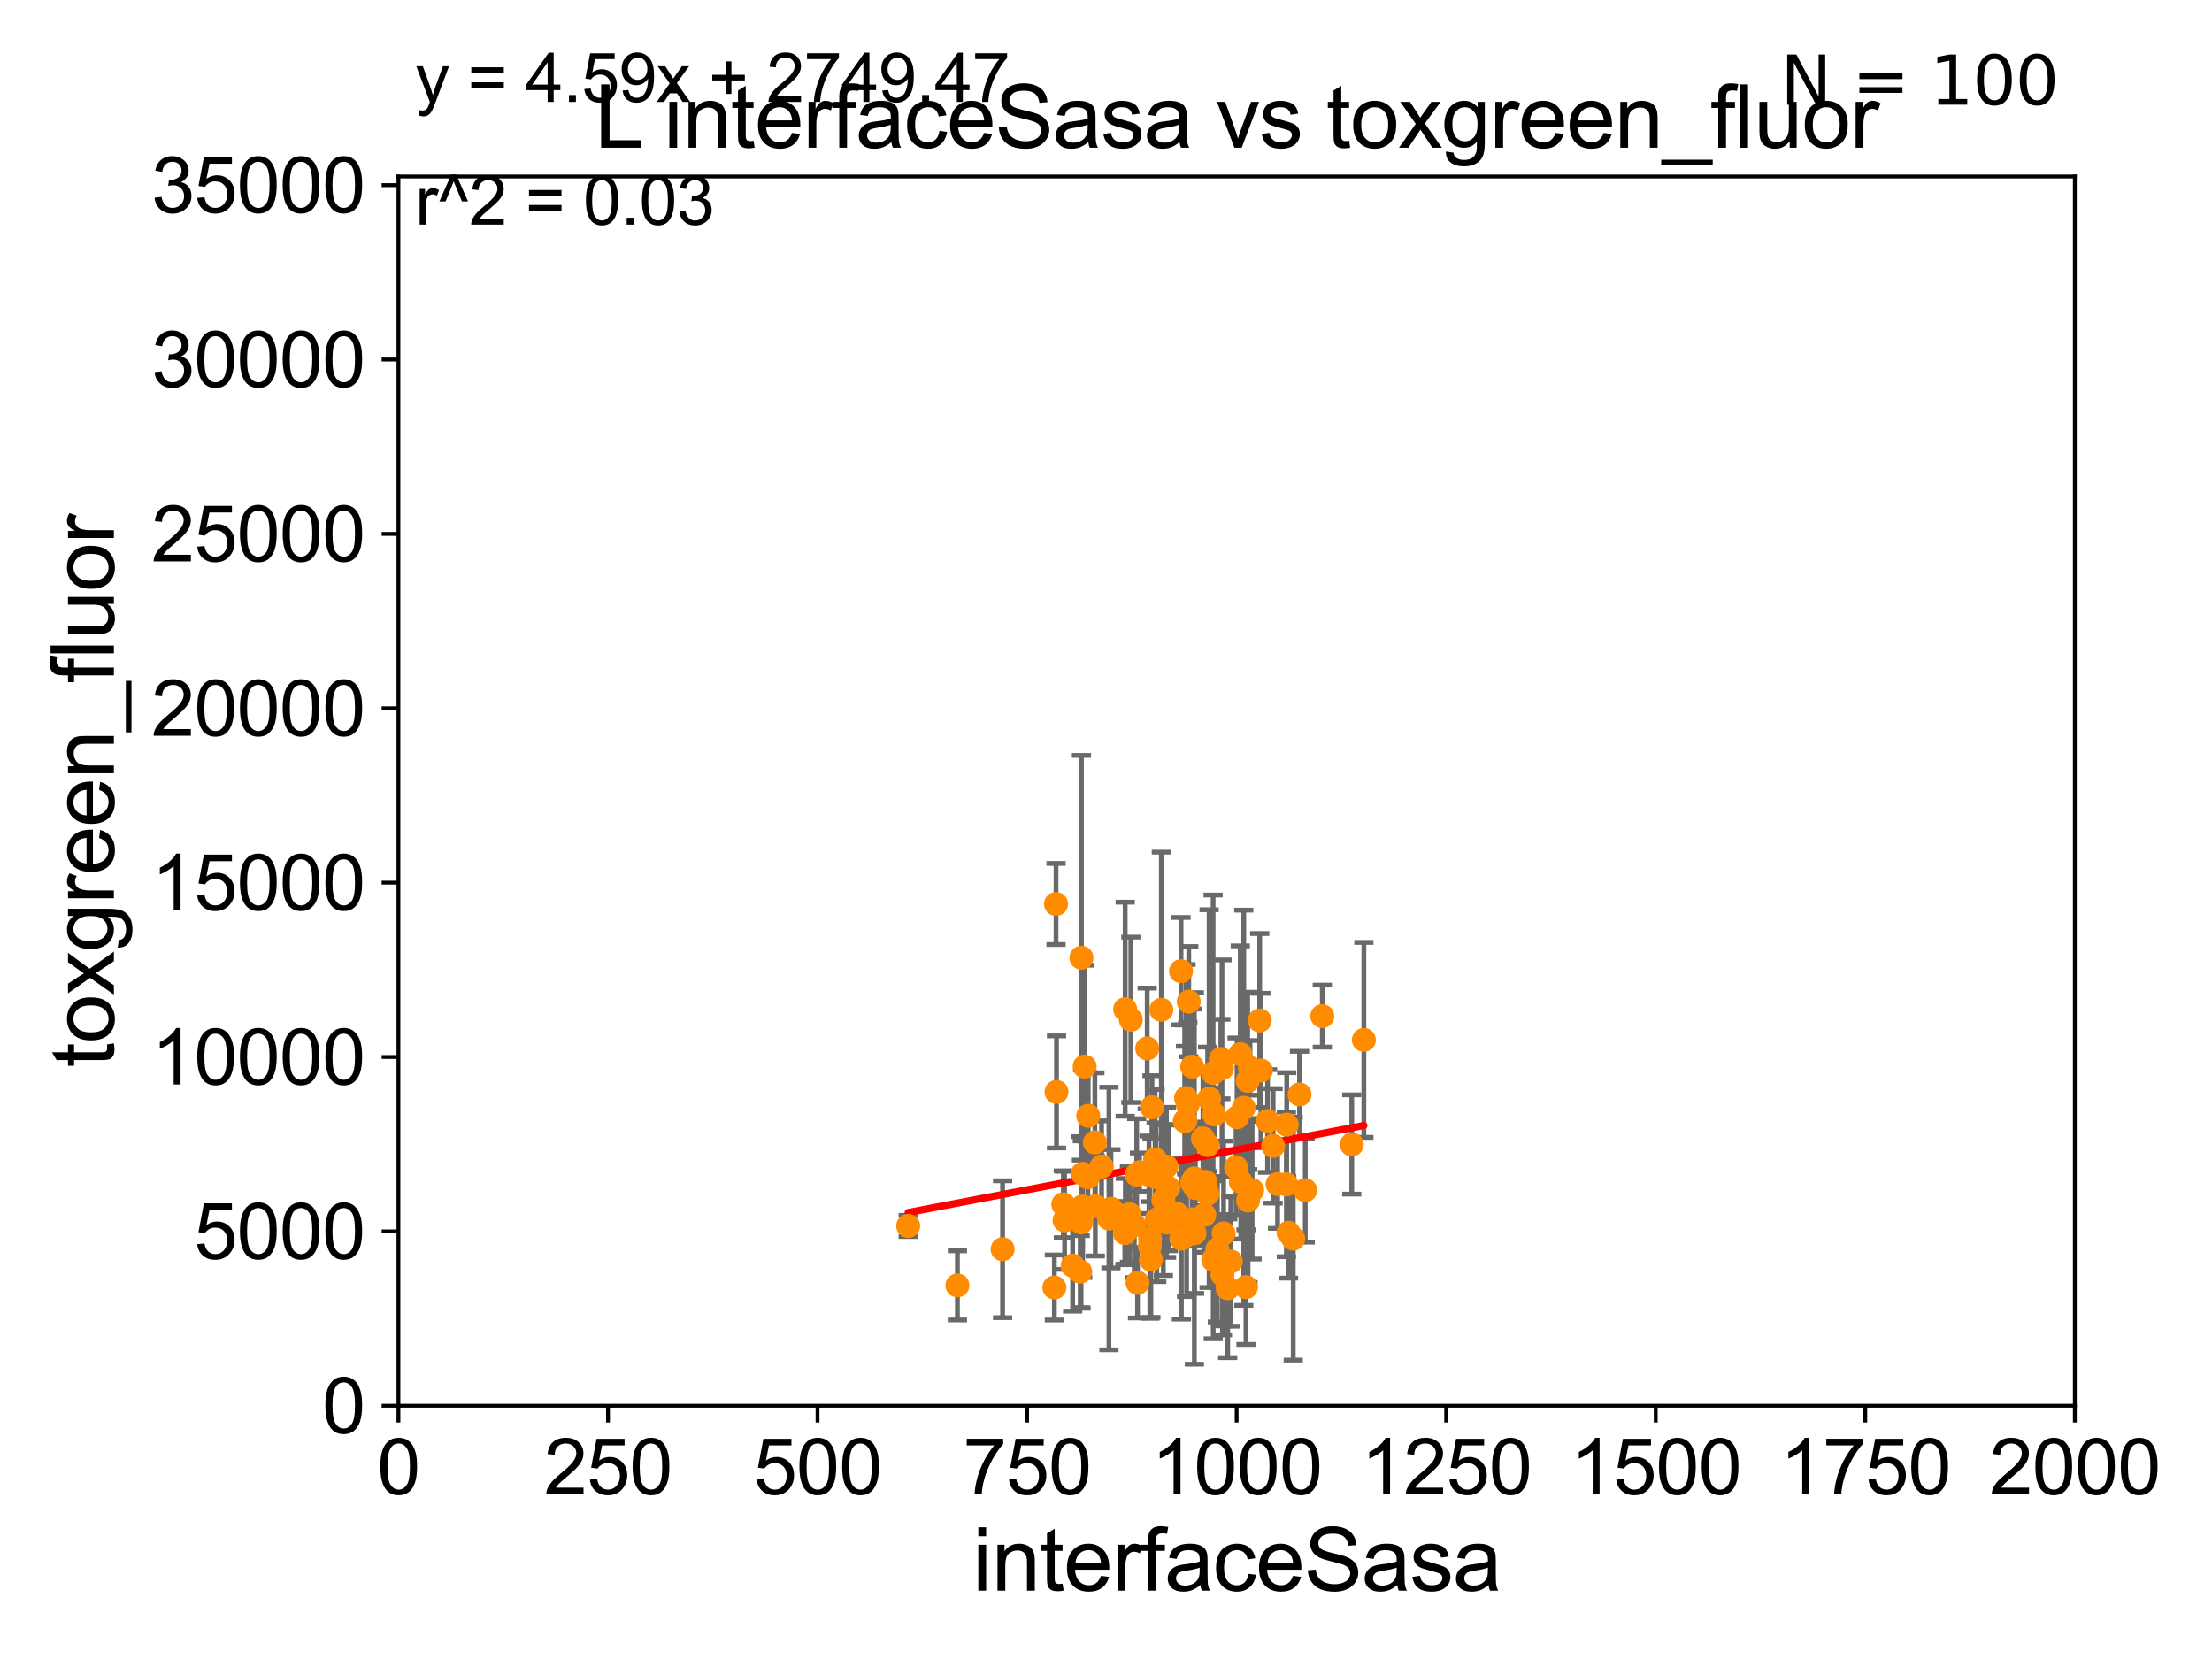 <?xml version="1.0" encoding="utf-8" standalone="no"?>
<!DOCTYPE svg PUBLIC "-//W3C//DTD SVG 1.1//EN"
  "http://www.w3.org/Graphics/SVG/1.1/DTD/svg11.dtd">
<svg xmlns:xlink="http://www.w3.org/1999/xlink" width="460.8pt" height="345.6pt" viewBox="0 0 460.8 345.6" xmlns="http://www.w3.org/2000/svg" version="1.1">
 <defs>
  <style type="text/css">*{stroke-linejoin: round; stroke-linecap: butt}</style>
 </defs>
 <g id="figure_1">
  <g id="patch_1">
   <path d="M 0 345.6 
L 460.8 345.6 
L 460.8 0 
L 0 0 
z
" style="fill: #ffffff"/>
  </g>
  <g id="axes_1">
   <g id="patch_2">
    <path d="M 83 292.84 
L 432.225 292.84 
L 432.225 36.775 
L 83 36.775 
z
" style="fill: #ffffff"/>
   </g>
   <g id="PathCollection_1">
    <defs>
     <path id="mb758182f2a" d="M 0 1.118 
C 0.297 1.118 0.581 1 0.791 0.791 
C 1 0.581 1.118 0.297 1.118 0 
C 1.118 -0.297 1 -0.581 0.791 -0.791 
C 0.581 -1 0.297 -1.118 0 -1.118 
C -0.297 -1.118 -0.581 -1 -0.791 -0.791 
C -1 -0.581 -1.118 -0.297 -1.118 0 
C -1.118 0.297 -1 0.581 -0.791 0.791 
C -0.581 1 -0.297 1.118 0 1.118 
z
" style="stroke: #ff8c00"/>
    </defs>
    <g clip-path="url(#pa121cdc35d)">
     <use xlink:href="#mb758182f2a" x="255.756" y="268.377" style="fill: #ff8c00; stroke: #ff8c00"/>
     <use xlink:href="#mb758182f2a" x="235.288" y="252.935" style="fill: #ff8c00; stroke: #ff8c00"/>
     <use xlink:href="#mb758182f2a" x="254.566" y="222.536" style="fill: #ff8c00; stroke: #ff8c00"/>
     <use xlink:href="#mb758182f2a" x="254.899" y="256.952" style="fill: #ff8c00; stroke: #ff8c00"/>
     <use xlink:href="#mb758182f2a" x="250.886" y="253.094" style="fill: #ff8c00; stroke: #ff8c00"/>
     <use xlink:href="#mb758182f2a" x="242.348" y="249.974" style="fill: #ff8c00; stroke: #ff8c00"/>
     <use xlink:href="#mb758182f2a" x="242.983" y="243.042" style="fill: #ff8c00; stroke: #ff8c00"/>
     <use xlink:href="#mb758182f2a" x="281.596" y="238.417" style="fill: #ff8c00; stroke: #ff8c00"/>
     <use xlink:href="#mb758182f2a" x="247.183" y="257.336" style="fill: #ff8c00; stroke: #ff8c00"/>
     <use xlink:href="#mb758182f2a" x="253.605" y="260.268" style="fill: #ff8c00; stroke: #ff8c00"/>
     <use xlink:href="#mb758182f2a" x="240.977" y="254.027" style="fill: #ff8c00; stroke: #ff8c00"/>
     <use xlink:href="#mb758182f2a" x="268.423" y="256.795" style="fill: #ff8c00; stroke: #ff8c00"/>
     <use xlink:href="#mb758182f2a" x="238.985" y="218.41" style="fill: #ff8c00; stroke: #ff8c00"/>
     <use xlink:href="#mb758182f2a" x="234.324" y="256.876" style="fill: #ff8c00; stroke: #ff8c00"/>
     <use xlink:href="#mb758182f2a" x="225.286" y="199.519" style="fill: #ff8c00; stroke: #ff8c00"/>
     <use xlink:href="#mb758182f2a" x="246.104" y="258.039" style="fill: #ff8c00; stroke: #ff8c00"/>
     <use xlink:href="#mb758182f2a" x="257.492" y="243.186" style="fill: #ff8c00; stroke: #ff8c00"/>
     <use xlink:href="#mb758182f2a" x="236.793" y="244.695" style="fill: #ff8c00; stroke: #ff8c00"/>
     <use xlink:href="#mb758182f2a" x="240.624" y="241.519" style="fill: #ff8c00; stroke: #ff8c00"/>
     <use xlink:href="#mb758182f2a" x="247.443" y="230.111" style="fill: #ff8c00; stroke: #ff8c00"/>
     <use xlink:href="#mb758182f2a" x="225.547" y="244.517" style="fill: #ff8c00; stroke: #ff8c00"/>
     <use xlink:href="#mb758182f2a" x="275.46" y="211.676" style="fill: #ff8c00; stroke: #ff8c00"/>
     <use xlink:href="#mb758182f2a" x="267.977" y="246.729" style="fill: #ff8c00; stroke: #ff8c00"/>
     <use xlink:href="#mb758182f2a" x="259.102" y="230.773" style="fill: #ff8c00; stroke: #ff8c00"/>
     <use xlink:href="#mb758182f2a" x="266.149" y="246.661" style="fill: #ff8c00; stroke: #ff8c00"/>
     <use xlink:href="#mb758182f2a" x="284.119" y="216.631" style="fill: #ff8c00; stroke: #ff8c00"/>
     <use xlink:href="#mb758182f2a" x="236.97" y="267.225" style="fill: #ff8c00; stroke: #ff8c00"/>
     <use xlink:href="#mb758182f2a" x="239.357" y="244.726" style="fill: #ff8c00; stroke: #ff8c00"/>
     <use xlink:href="#mb758182f2a" x="270.717" y="227.996" style="fill: #ff8c00; stroke: #ff8c00"/>
     <use xlink:href="#mb758182f2a" x="246.034" y="202.315" style="fill: #ff8c00; stroke: #ff8c00"/>
     <use xlink:href="#mb758182f2a" x="219.645" y="268.213" style="fill: #ff8c00; stroke: #ff8c00"/>
     <use xlink:href="#mb758182f2a" x="258.372" y="219.585" style="fill: #ff8c00; stroke: #ff8c00"/>
     <use xlink:href="#mb758182f2a" x="257.703" y="232.767" style="fill: #ff8c00; stroke: #ff8c00"/>
     <use xlink:href="#mb758182f2a" x="239.537" y="259.608" style="fill: #ff8c00; stroke: #ff8c00"/>
     <use xlink:href="#mb758182f2a" x="260.403" y="222.462" style="fill: #ff8c00; stroke: #ff8c00"/>
     <use xlink:href="#mb758182f2a" x="262.421" y="212.59" style="fill: #ff8c00; stroke: #ff8c00"/>
     <use xlink:href="#mb758182f2a" x="223.448" y="263.658" style="fill: #ff8c00; stroke: #ff8c00"/>
     <use xlink:href="#mb758182f2a" x="199.446" y="267.774" style="fill: #ff8c00; stroke: #ff8c00"/>
     <use xlink:href="#mb758182f2a" x="226.619" y="245.252" style="fill: #ff8c00; stroke: #ff8c00"/>
     <use xlink:href="#mb758182f2a" x="231.428" y="251.808" style="fill: #ff8c00; stroke: #ff8c00"/>
     <use xlink:href="#mb758182f2a" x="248.307" y="246.355" style="fill: #ff8c00; stroke: #ff8c00"/>
     <use xlink:href="#mb758182f2a" x="221.51" y="250.876" style="fill: #ff8c00; stroke: #ff8c00"/>
     <use xlink:href="#mb758182f2a" x="259.916" y="225.169" style="fill: #ff8c00; stroke: #ff8c00"/>
     <use xlink:href="#mb758182f2a" x="234.433" y="254.43" style="fill: #ff8c00; stroke: #ff8c00"/>
     <use xlink:href="#mb758182f2a" x="252.94" y="232.181" style="fill: #ff8c00; stroke: #ff8c00"/>
     <use xlink:href="#mb758182f2a" x="251.105" y="246.213" style="fill: #ff8c00; stroke: #ff8c00"/>
     <use xlink:href="#mb758182f2a" x="220.088" y="227.469" style="fill: #ff8c00; stroke: #ff8c00"/>
     <use xlink:href="#mb758182f2a" x="254.328" y="220.617" style="fill: #ff8c00; stroke: #ff8c00"/>
     <use xlink:href="#mb758182f2a" x="249.018" y="247.494" style="fill: #ff8c00; stroke: #ff8c00"/>
     <use xlink:href="#mb758182f2a" x="225.028" y="264.906" style="fill: #ff8c00; stroke: #ff8c00"/>
     <use xlink:href="#mb758182f2a" x="241.931" y="210.362" style="fill: #ff8c00; stroke: #ff8c00"/>
     <use xlink:href="#mb758182f2a" x="240.836" y="245.247" style="fill: #ff8c00; stroke: #ff8c00"/>
     <use xlink:href="#mb758182f2a" x="251.578" y="238.555" style="fill: #ff8c00; stroke: #ff8c00"/>
     <use xlink:href="#mb758182f2a" x="208.855" y="260.235" style="fill: #ff8c00; stroke: #ff8c00"/>
     <use xlink:href="#mb758182f2a" x="247.637" y="208.655" style="fill: #ff8c00; stroke: #ff8c00"/>
     <use xlink:href="#mb758182f2a" x="225.957" y="222.186" style="fill: #ff8c00; stroke: #ff8c00"/>
     <use xlink:href="#mb758182f2a" x="259.992" y="250.092" style="fill: #ff8c00; stroke: #ff8c00"/>
     <use xlink:href="#mb758182f2a" x="235.575" y="212.437" style="fill: #ff8c00; stroke: #ff8c00"/>
     <use xlink:href="#mb758182f2a" x="239.978" y="230.683" style="fill: #ff8c00; stroke: #ff8c00"/>
     <use xlink:href="#mb758182f2a" x="262.675" y="223.011" style="fill: #ff8c00; stroke: #ff8c00"/>
     <use xlink:href="#mb758182f2a" x="250.6" y="237.16" style="fill: #ff8c00; stroke: #ff8c00"/>
     <use xlink:href="#mb758182f2a" x="236.291" y="255.266" style="fill: #ff8c00; stroke: #ff8c00"/>
     <use xlink:href="#mb758182f2a" x="229.479" y="243.02" style="fill: #ff8c00; stroke: #ff8c00"/>
     <use xlink:href="#mb758182f2a" x="259.563" y="268.133" style="fill: #ff8c00; stroke: #ff8c00"/>
     <use xlink:href="#mb758182f2a" x="271.91" y="247.943" style="fill: #ff8c00; stroke: #ff8c00"/>
     <use xlink:href="#mb758182f2a" x="248.845" y="256.906" style="fill: #ff8c00; stroke: #ff8c00"/>
     <use xlink:href="#mb758182f2a" x="228.084" y="238" style="fill: #ff8c00; stroke: #ff8c00"/>
     <use xlink:href="#mb758182f2a" x="251.882" y="228.867" style="fill: #ff8c00; stroke: #ff8c00"/>
     <use xlink:href="#mb758182f2a" x="239.75" y="262.381" style="fill: #ff8c00; stroke: #ff8c00"/>
     <use xlink:href="#mb758182f2a" x="225.468" y="251.34" style="fill: #ff8c00; stroke: #ff8c00"/>
     <use xlink:href="#mb758182f2a" x="237.38" y="244.201" style="fill: #ff8c00; stroke: #ff8c00"/>
     <use xlink:href="#mb758182f2a" x="268.049" y="234.293" style="fill: #ff8c00; stroke: #ff8c00"/>
     <use xlink:href="#mb758182f2a" x="228.173" y="251.259" style="fill: #ff8c00; stroke: #ff8c00"/>
     <use xlink:href="#mb758182f2a" x="226.696" y="232.438" style="fill: #ff8c00; stroke: #ff8c00"/>
     <use xlink:href="#mb758182f2a" x="256.404" y="262.788" style="fill: #ff8c00; stroke: #ff8c00"/>
     <use xlink:href="#mb758182f2a" x="243.397" y="247.463" style="fill: #ff8c00; stroke: #ff8c00"/>
     <use xlink:href="#mb758182f2a" x="254.658" y="265.544" style="fill: #ff8c00; stroke: #ff8c00"/>
     <use xlink:href="#mb758182f2a" x="219.99" y="188.318" style="fill: #ff8c00; stroke: #ff8c00"/>
     <use xlink:href="#mb758182f2a" x="265.219" y="238.707" style="fill: #ff8c00; stroke: #ff8c00"/>
     <use xlink:href="#mb758182f2a" x="248.351" y="222.208" style="fill: #ff8c00; stroke: #ff8c00"/>
     <use xlink:href="#mb758182f2a" x="247.075" y="228.754" style="fill: #ff8c00; stroke: #ff8c00"/>
     <use xlink:href="#mb758182f2a" x="239.586" y="258.081" style="fill: #ff8c00; stroke: #ff8c00"/>
     <use xlink:href="#mb758182f2a" x="245.07" y="252.795" style="fill: #ff8c00; stroke: #ff8c00"/>
     <use xlink:href="#mb758182f2a" x="260.845" y="247.937" style="fill: #ff8c00; stroke: #ff8c00"/>
     <use xlink:href="#mb758182f2a" x="252.737" y="262.444" style="fill: #ff8c00; stroke: #ff8c00"/>
     <use xlink:href="#mb758182f2a" x="246.952" y="233.457" style="fill: #ff8c00; stroke: #ff8c00"/>
     <use xlink:href="#mb758182f2a" x="246.787" y="233.554" style="fill: #ff8c00; stroke: #ff8c00"/>
     <use xlink:href="#mb758182f2a" x="189.192" y="255.382" style="fill: #ff8c00; stroke: #ff8c00"/>
     <use xlink:href="#mb758182f2a" x="243.02" y="254.686" style="fill: #ff8c00; stroke: #ff8c00"/>
     <use xlink:href="#mb758182f2a" x="251.552" y="248.698" style="fill: #ff8c00; stroke: #ff8c00"/>
     <use xlink:href="#mb758182f2a" x="269.406" y="258.035" style="fill: #ff8c00; stroke: #ff8c00"/>
     <use xlink:href="#mb758182f2a" x="248.81" y="245.488" style="fill: #ff8c00; stroke: #ff8c00"/>
     <use xlink:href="#mb758182f2a" x="248.472" y="253.998" style="fill: #ff8c00; stroke: #ff8c00"/>
     <use xlink:href="#mb758182f2a" x="258.477" y="246.215" style="fill: #ff8c00; stroke: #ff8c00"/>
     <use xlink:href="#mb758182f2a" x="221.777" y="254.221" style="fill: #ff8c00; stroke: #ff8c00"/>
     <use xlink:href="#mb758182f2a" x="225.213" y="254.653" style="fill: #ff8c00; stroke: #ff8c00"/>
     <use xlink:href="#mb758182f2a" x="264.061" y="233.523" style="fill: #ff8c00; stroke: #ff8c00"/>
     <use xlink:href="#mb758182f2a" x="252.715" y="223.517" style="fill: #ff8c00; stroke: #ff8c00"/>
     <use xlink:href="#mb758182f2a" x="231.012" y="253.843" style="fill: #ff8c00; stroke: #ff8c00"/>
     <use xlink:href="#mb758182f2a" x="234.394" y="210.237" style="fill: #ff8c00; stroke: #ff8c00"/>
    </g>
   </g>
   <g id="matplotlib.axis_1">
    <g id="xtick_1">
     <g id="line2d_1">
      <defs>
       <path id="m542920e14a" d="M 0 0 
L 0 3.5 
" style="stroke: #000000; stroke-width: 0.8"/>
      </defs>
      <g>
       <use xlink:href="#m542920e14a" x="83" y="292.84" style="stroke: #000000; stroke-width: 0.8"/>
      </g>
     </g>
     <g id="text_1">
      <!-- 0 -->
      <g transform="translate(78.551 311.293)scale(0.16 -0.16)">
       <defs>
        <path id="ArialMT-30" d="M 266 2259 
Q 266 3072 433 3567 
Q 600 4063 929 4331 
Q 1259 4600 1759 4600 
Q 2128 4600 2406 4451 
Q 2684 4303 2865 4023 
Q 3047 3744 3150 3342 
Q 3253 2941 3253 2259 
Q 3253 1453 3087 958 
Q 2922 463 2592 192 
Q 2263 -78 1759 -78 
Q 1097 -78 719 397 
Q 266 969 266 2259 
z
M 844 2259 
Q 844 1131 1108 757 
Q 1372 384 1759 384 
Q 2147 384 2411 759 
Q 2675 1134 2675 2259 
Q 2675 3391 2411 3762 
Q 2147 4134 1753 4134 
Q 1366 4134 1134 3806 
Q 844 3388 844 2259 
z
" transform="scale(0.016)"/>
       </defs>
       <use xlink:href="#ArialMT-30"/>
      </g>
     </g>
    </g>
    <g id="xtick_2">
     <g id="line2d_2">
      <g>
       <use xlink:href="#m542920e14a" x="126.653" y="292.84" style="stroke: #000000; stroke-width: 0.8"/>
      </g>
     </g>
     <g id="text_2">
      <!-- 250 -->
      <g transform="translate(113.307 311.293)scale(0.16 -0.16)">
       <defs>
        <path id="ArialMT-32" d="M 3222 541 
L 3222 0 
L 194 0 
Q 188 203 259 391 
Q 375 700 629 1000 
Q 884 1300 1366 1694 
Q 2113 2306 2375 2664 
Q 2638 3022 2638 3341 
Q 2638 3675 2398 3904 
Q 2159 4134 1775 4134 
Q 1369 4134 1125 3890 
Q 881 3647 878 3216 
L 300 3275 
Q 359 3922 746 4261 
Q 1134 4600 1788 4600 
Q 2447 4600 2831 4234 
Q 3216 3869 3216 3328 
Q 3216 3053 3103 2787 
Q 2991 2522 2730 2228 
Q 2469 1934 1863 1422 
Q 1356 997 1212 845 
Q 1069 694 975 541 
L 3222 541 
z
" transform="scale(0.016)"/>
        <path id="ArialMT-35" d="M 266 1200 
L 856 1250 
Q 922 819 1161 601 
Q 1400 384 1738 384 
Q 2144 384 2425 690 
Q 2706 997 2706 1503 
Q 2706 1984 2436 2262 
Q 2166 2541 1728 2541 
Q 1456 2541 1237 2417 
Q 1019 2294 894 2097 
L 366 2166 
L 809 4519 
L 3088 4519 
L 3088 3981 
L 1259 3981 
L 1013 2750 
Q 1425 3038 1878 3038 
Q 2478 3038 2890 2622 
Q 3303 2206 3303 1553 
Q 3303 931 2941 478 
Q 2500 -78 1738 -78 
Q 1113 -78 717 272 
Q 322 622 266 1200 
z
" transform="scale(0.016)"/>
       </defs>
       <use xlink:href="#ArialMT-32"/>
       <use xlink:href="#ArialMT-35" x="55.615"/>
       <use xlink:href="#ArialMT-30" x="111.23"/>
      </g>
     </g>
    </g>
    <g id="xtick_3">
     <g id="line2d_3">
      <g>
       <use xlink:href="#m542920e14a" x="170.306" y="292.84" style="stroke: #000000; stroke-width: 0.8"/>
      </g>
     </g>
     <g id="text_3">
      <!-- 500 -->
      <g transform="translate(156.96 311.293)scale(0.16 -0.16)">
       <use xlink:href="#ArialMT-35"/>
       <use xlink:href="#ArialMT-30" x="55.615"/>
       <use xlink:href="#ArialMT-30" x="111.23"/>
      </g>
     </g>
    </g>
    <g id="xtick_4">
     <g id="line2d_4">
      <g>
       <use xlink:href="#m542920e14a" x="213.959" y="292.84" style="stroke: #000000; stroke-width: 0.8"/>
      </g>
     </g>
     <g id="text_4">
      <!-- 750 -->
      <g transform="translate(200.613 311.293)scale(0.16 -0.16)">
       <defs>
        <path id="ArialMT-37" d="M 303 3981 
L 303 4522 
L 3269 4522 
L 3269 4084 
Q 2831 3619 2401 2847 
Q 1972 2075 1738 1259 
Q 1569 684 1522 0 
L 944 0 
Q 953 541 1156 1306 
Q 1359 2072 1739 2783 
Q 2119 3494 2547 3981 
L 303 3981 
z
" transform="scale(0.016)"/>
       </defs>
       <use xlink:href="#ArialMT-37"/>
       <use xlink:href="#ArialMT-35" x="55.615"/>
       <use xlink:href="#ArialMT-30" x="111.23"/>
      </g>
     </g>
    </g>
    <g id="xtick_5">
     <g id="line2d_5">
      <g>
       <use xlink:href="#m542920e14a" x="257.613" y="292.84" style="stroke: #000000; stroke-width: 0.8"/>
      </g>
     </g>
     <g id="text_5">
      <!-- 1000 -->
      <g transform="translate(239.817 311.293)scale(0.16 -0.16)">
       <defs>
        <path id="ArialMT-31" d="M 2384 0 
L 1822 0 
L 1822 3584 
Q 1619 3391 1289 3197 
Q 959 3003 697 2906 
L 697 3450 
Q 1169 3672 1522 3987 
Q 1875 4303 2022 4600 
L 2384 4600 
L 2384 0 
z
" transform="scale(0.016)"/>
       </defs>
       <use xlink:href="#ArialMT-31"/>
       <use xlink:href="#ArialMT-30" x="55.615"/>
       <use xlink:href="#ArialMT-30" x="111.23"/>
       <use xlink:href="#ArialMT-30" x="166.846"/>
      </g>
     </g>
    </g>
    <g id="xtick_6">
     <g id="line2d_6">
      <g>
       <use xlink:href="#m542920e14a" x="301.266" y="292.84" style="stroke: #000000; stroke-width: 0.8"/>
      </g>
     </g>
     <g id="text_6">
      <!-- 1250 -->
      <g transform="translate(283.471 311.293)scale(0.16 -0.16)">
       <use xlink:href="#ArialMT-31"/>
       <use xlink:href="#ArialMT-32" x="55.615"/>
       <use xlink:href="#ArialMT-35" x="111.23"/>
       <use xlink:href="#ArialMT-30" x="166.846"/>
      </g>
     </g>
    </g>
    <g id="xtick_7">
     <g id="line2d_7">
      <g>
       <use xlink:href="#m542920e14a" x="344.919" y="292.84" style="stroke: #000000; stroke-width: 0.8"/>
      </g>
     </g>
     <g id="text_7">
      <!-- 1500 -->
      <g transform="translate(327.124 311.293)scale(0.16 -0.16)">
       <use xlink:href="#ArialMT-31"/>
       <use xlink:href="#ArialMT-35" x="55.615"/>
       <use xlink:href="#ArialMT-30" x="111.23"/>
       <use xlink:href="#ArialMT-30" x="166.846"/>
      </g>
     </g>
    </g>
    <g id="xtick_8">
     <g id="line2d_8">
      <g>
       <use xlink:href="#m542920e14a" x="388.572" y="292.84" style="stroke: #000000; stroke-width: 0.8"/>
      </g>
     </g>
     <g id="text_8">
      <!-- 1750 -->
      <g transform="translate(370.777 311.293)scale(0.16 -0.16)">
       <use xlink:href="#ArialMT-31"/>
       <use xlink:href="#ArialMT-37" x="55.615"/>
       <use xlink:href="#ArialMT-35" x="111.23"/>
       <use xlink:href="#ArialMT-30" x="166.846"/>
      </g>
     </g>
    </g>
    <g id="xtick_9">
     <g id="line2d_9">
      <g>
       <use xlink:href="#m542920e14a" x="432.225" y="292.84" style="stroke: #000000; stroke-width: 0.8"/>
      </g>
     </g>
     <g id="text_9">
      <!-- 2000 -->
      <g transform="translate(414.43 311.293)scale(0.16 -0.16)">
       <use xlink:href="#ArialMT-32"/>
       <use xlink:href="#ArialMT-30" x="55.615"/>
       <use xlink:href="#ArialMT-30" x="111.23"/>
       <use xlink:href="#ArialMT-30" x="166.846"/>
      </g>
     </g>
    </g>
    <g id="text_10">
     <!-- interfaceSasa -->
     <g transform="translate(202.583 331.357)scale(0.18 -0.18)">
      <defs>
       <path id="ArialMT-69" d="M 425 3934 
L 425 4581 
L 988 4581 
L 988 3934 
L 425 3934 
z
M 425 0 
L 425 3319 
L 988 3319 
L 988 0 
L 425 0 
z
" transform="scale(0.016)"/>
       <path id="ArialMT-6e" d="M 422 0 
L 422 3319 
L 928 3319 
L 928 2847 
Q 1294 3394 1984 3394 
Q 2284 3394 2536 3286 
Q 2788 3178 2913 3003 
Q 3038 2828 3088 2588 
Q 3119 2431 3119 2041 
L 3119 0 
L 2556 0 
L 2556 2019 
Q 2556 2363 2490 2533 
Q 2425 2703 2258 2804 
Q 2091 2906 1866 2906 
Q 1506 2906 1245 2678 
Q 984 2450 984 1813 
L 984 0 
L 422 0 
z
" transform="scale(0.016)"/>
       <path id="ArialMT-74" d="M 1650 503 
L 1731 6 
Q 1494 -44 1306 -44 
Q 1000 -44 831 53 
Q 663 150 594 308 
Q 525 466 525 972 
L 525 2881 
L 113 2881 
L 113 3319 
L 525 3319 
L 525 4141 
L 1084 4478 
L 1084 3319 
L 1650 3319 
L 1650 2881 
L 1084 2881 
L 1084 941 
Q 1084 700 1114 631 
Q 1144 563 1211 522 
Q 1278 481 1403 481 
Q 1497 481 1650 503 
z
" transform="scale(0.016)"/>
       <path id="ArialMT-65" d="M 2694 1069 
L 3275 997 
Q 3138 488 2766 206 
Q 2394 -75 1816 -75 
Q 1088 -75 661 373 
Q 234 822 234 1631 
Q 234 2469 665 2931 
Q 1097 3394 1784 3394 
Q 2450 3394 2872 2941 
Q 3294 2488 3294 1666 
Q 3294 1616 3291 1516 
L 816 1516 
Q 847 969 1125 678 
Q 1403 388 1819 388 
Q 2128 388 2347 550 
Q 2566 713 2694 1069 
z
M 847 1978 
L 2700 1978 
Q 2663 2397 2488 2606 
Q 2219 2931 1791 2931 
Q 1403 2931 1139 2672 
Q 875 2413 847 1978 
z
" transform="scale(0.016)"/>
       <path id="ArialMT-72" d="M 416 0 
L 416 3319 
L 922 3319 
L 922 2816 
Q 1116 3169 1280 3281 
Q 1444 3394 1641 3394 
Q 1925 3394 2219 3213 
L 2025 2691 
Q 1819 2813 1613 2813 
Q 1428 2813 1281 2702 
Q 1134 2591 1072 2394 
Q 978 2094 978 1738 
L 978 0 
L 416 0 
z
" transform="scale(0.016)"/>
       <path id="ArialMT-66" d="M 556 0 
L 556 2881 
L 59 2881 
L 59 3319 
L 556 3319 
L 556 3672 
Q 556 4006 616 4169 
Q 697 4388 901 4523 
Q 1106 4659 1475 4659 
Q 1713 4659 2000 4603 
L 1916 4113 
Q 1741 4144 1584 4144 
Q 1328 4144 1222 4034 
Q 1116 3925 1116 3625 
L 1116 3319 
L 1763 3319 
L 1763 2881 
L 1116 2881 
L 1116 0 
L 556 0 
z
" transform="scale(0.016)"/>
       <path id="ArialMT-61" d="M 2588 409 
Q 2275 144 1986 34 
Q 1697 -75 1366 -75 
Q 819 -75 525 192 
Q 231 459 231 875 
Q 231 1119 342 1320 
Q 453 1522 633 1644 
Q 813 1766 1038 1828 
Q 1203 1872 1538 1913 
Q 2219 1994 2541 2106 
Q 2544 2222 2544 2253 
Q 2544 2597 2384 2738 
Q 2169 2928 1744 2928 
Q 1347 2928 1158 2789 
Q 969 2650 878 2297 
L 328 2372 
Q 403 2725 575 2942 
Q 747 3159 1072 3276 
Q 1397 3394 1825 3394 
Q 2250 3394 2515 3294 
Q 2781 3194 2906 3042 
Q 3031 2891 3081 2659 
Q 3109 2516 3109 2141 
L 3109 1391 
Q 3109 606 3145 398 
Q 3181 191 3288 0 
L 2700 0 
Q 2613 175 2588 409 
z
M 2541 1666 
Q 2234 1541 1622 1453 
Q 1275 1403 1131 1340 
Q 988 1278 909 1158 
Q 831 1038 831 891 
Q 831 666 1001 516 
Q 1172 366 1500 366 
Q 1825 366 2078 508 
Q 2331 650 2450 897 
Q 2541 1088 2541 1459 
L 2541 1666 
z
" transform="scale(0.016)"/>
       <path id="ArialMT-63" d="M 2588 1216 
L 3141 1144 
Q 3050 572 2676 248 
Q 2303 -75 1759 -75 
Q 1078 -75 664 370 
Q 250 816 250 1647 
Q 250 2184 428 2587 
Q 606 2991 970 3192 
Q 1334 3394 1763 3394 
Q 2303 3394 2647 3120 
Q 2991 2847 3088 2344 
L 2541 2259 
Q 2463 2594 2264 2762 
Q 2066 2931 1784 2931 
Q 1359 2931 1093 2626 
Q 828 2322 828 1663 
Q 828 994 1084 691 
Q 1341 388 1753 388 
Q 2084 388 2306 591 
Q 2528 794 2588 1216 
z
" transform="scale(0.016)"/>
       <path id="ArialMT-53" d="M 288 1472 
L 859 1522 
Q 900 1178 1048 958 
Q 1197 738 1509 602 
Q 1822 466 2213 466 
Q 2559 466 2825 569 
Q 3091 672 3220 851 
Q 3350 1031 3350 1244 
Q 3350 1459 3225 1620 
Q 3100 1781 2813 1891 
Q 2628 1963 1997 2114 
Q 1366 2266 1113 2400 
Q 784 2572 623 2826 
Q 463 3081 463 3397 
Q 463 3744 659 4045 
Q 856 4347 1234 4503 
Q 1613 4659 2075 4659 
Q 2584 4659 2973 4495 
Q 3363 4331 3572 4012 
Q 3781 3694 3797 3291 
L 3216 3247 
Q 3169 3681 2898 3903 
Q 2628 4125 2100 4125 
Q 1550 4125 1298 3923 
Q 1047 3722 1047 3438 
Q 1047 3191 1225 3031 
Q 1400 2872 2139 2705 
Q 2878 2538 3153 2413 
Q 3553 2228 3743 1945 
Q 3934 1663 3934 1294 
Q 3934 928 3725 604 
Q 3516 281 3123 101 
Q 2731 -78 2241 -78 
Q 1619 -78 1198 103 
Q 778 284 539 648 
Q 300 1013 288 1472 
z
" transform="scale(0.016)"/>
       <path id="ArialMT-73" d="M 197 991 
L 753 1078 
Q 800 744 1014 566 
Q 1228 388 1613 388 
Q 2000 388 2187 545 
Q 2375 703 2375 916 
Q 2375 1106 2209 1216 
Q 2094 1291 1634 1406 
Q 1016 1563 777 1677 
Q 538 1791 414 1992 
Q 291 2194 291 2438 
Q 291 2659 392 2848 
Q 494 3038 669 3163 
Q 800 3259 1026 3326 
Q 1253 3394 1513 3394 
Q 1903 3394 2198 3281 
Q 2494 3169 2634 2976 
Q 2775 2784 2828 2463 
L 2278 2388 
Q 2241 2644 2061 2787 
Q 1881 2931 1553 2931 
Q 1166 2931 1000 2803 
Q 834 2675 834 2503 
Q 834 2394 903 2306 
Q 972 2216 1119 2156 
Q 1203 2125 1616 2013 
Q 2213 1853 2448 1751 
Q 2684 1650 2818 1456 
Q 2953 1263 2953 975 
Q 2953 694 2789 445 
Q 2625 197 2315 61 
Q 2006 -75 1616 -75 
Q 969 -75 630 194 
Q 291 463 197 991 
z
" transform="scale(0.016)"/>
      </defs>
      <use xlink:href="#ArialMT-69"/>
      <use xlink:href="#ArialMT-6e" x="22.217"/>
      <use xlink:href="#ArialMT-74" x="77.832"/>
      <use xlink:href="#ArialMT-65" x="105.615"/>
      <use xlink:href="#ArialMT-72" x="161.23"/>
      <use xlink:href="#ArialMT-66" x="194.531"/>
      <use xlink:href="#ArialMT-61" x="222.314"/>
      <use xlink:href="#ArialMT-63" x="277.93"/>
      <use xlink:href="#ArialMT-65" x="327.93"/>
      <use xlink:href="#ArialMT-53" x="383.545"/>
      <use xlink:href="#ArialMT-61" x="450.244"/>
      <use xlink:href="#ArialMT-73" x="505.859"/>
      <use xlink:href="#ArialMT-61" x="555.859"/>
     </g>
    </g>
   </g>
   <g id="matplotlib.axis_2">
    <g id="ytick_1">
     <g id="line2d_10">
      <defs>
       <path id="mca9d4f33ea" d="M 0 0 
L -3.5 0 
" style="stroke: #000000; stroke-width: 0.8"/>
      </defs>
      <g>
       <use xlink:href="#mca9d4f33ea" x="83" y="292.84" style="stroke: #000000; stroke-width: 0.8"/>
      </g>
     </g>
     <g id="text_11">
      <!-- 0 -->
      <g transform="translate(67.103 298.566)scale(0.16 -0.16)">
       <use xlink:href="#ArialMT-30"/>
      </g>
     </g>
    </g>
    <g id="ytick_2">
     <g id="line2d_11">
      <g>
       <use xlink:href="#mca9d4f33ea" x="83" y="256.516" style="stroke: #000000; stroke-width: 0.8"/>
      </g>
     </g>
     <g id="text_12">
      <!-- 5000 -->
      <g transform="translate(40.41 262.242)scale(0.16 -0.16)">
       <use xlink:href="#ArialMT-35"/>
       <use xlink:href="#ArialMT-30" x="55.615"/>
       <use xlink:href="#ArialMT-30" x="111.23"/>
       <use xlink:href="#ArialMT-30" x="166.846"/>
      </g>
     </g>
    </g>
    <g id="ytick_3">
     <g id="line2d_12">
      <g>
       <use xlink:href="#mca9d4f33ea" x="83" y="220.192" style="stroke: #000000; stroke-width: 0.8"/>
      </g>
     </g>
     <g id="text_13">
      <!-- 10000 -->
      <g transform="translate(31.512 225.918)scale(0.16 -0.16)">
       <use xlink:href="#ArialMT-31"/>
       <use xlink:href="#ArialMT-30" x="55.615"/>
       <use xlink:href="#ArialMT-30" x="111.23"/>
       <use xlink:href="#ArialMT-30" x="166.846"/>
       <use xlink:href="#ArialMT-30" x="222.461"/>
      </g>
     </g>
    </g>
    <g id="ytick_4">
     <g id="line2d_13">
      <g>
       <use xlink:href="#mca9d4f33ea" x="83" y="183.867" style="stroke: #000000; stroke-width: 0.8"/>
      </g>
     </g>
     <g id="text_14">
      <!-- 15000 -->
      <g transform="translate(31.512 189.594)scale(0.16 -0.16)">
       <use xlink:href="#ArialMT-31"/>
       <use xlink:href="#ArialMT-35" x="55.615"/>
       <use xlink:href="#ArialMT-30" x="111.23"/>
       <use xlink:href="#ArialMT-30" x="166.846"/>
       <use xlink:href="#ArialMT-30" x="222.461"/>
      </g>
     </g>
    </g>
    <g id="ytick_5">
     <g id="line2d_14">
      <g>
       <use xlink:href="#mca9d4f33ea" x="83" y="147.543" style="stroke: #000000; stroke-width: 0.8"/>
      </g>
     </g>
     <g id="text_15">
      <!-- 20000 -->
      <g transform="translate(31.512 153.27)scale(0.16 -0.16)">
       <use xlink:href="#ArialMT-32"/>
       <use xlink:href="#ArialMT-30" x="55.615"/>
       <use xlink:href="#ArialMT-30" x="111.23"/>
       <use xlink:href="#ArialMT-30" x="166.846"/>
       <use xlink:href="#ArialMT-30" x="222.461"/>
      </g>
     </g>
    </g>
    <g id="ytick_6">
     <g id="line2d_15">
      <g>
       <use xlink:href="#mca9d4f33ea" x="83" y="111.219" style="stroke: #000000; stroke-width: 0.8"/>
      </g>
     </g>
     <g id="text_16">
      <!-- 25000 -->
      <g transform="translate(31.512 116.945)scale(0.16 -0.16)">
       <use xlink:href="#ArialMT-32"/>
       <use xlink:href="#ArialMT-35" x="55.615"/>
       <use xlink:href="#ArialMT-30" x="111.23"/>
       <use xlink:href="#ArialMT-30" x="166.846"/>
       <use xlink:href="#ArialMT-30" x="222.461"/>
      </g>
     </g>
    </g>
    <g id="ytick_7">
     <g id="line2d_16">
      <g>
       <use xlink:href="#mca9d4f33ea" x="83" y="74.895" style="stroke: #000000; stroke-width: 0.8"/>
      </g>
     </g>
     <g id="text_17">
      <!-- 30000 -->
      <g transform="translate(31.512 80.621)scale(0.16 -0.16)">
       <defs>
        <path id="ArialMT-33" d="M 269 1209 
L 831 1284 
Q 928 806 1161 595 
Q 1394 384 1728 384 
Q 2125 384 2398 659 
Q 2672 934 2672 1341 
Q 2672 1728 2419 1979 
Q 2166 2231 1775 2231 
Q 1616 2231 1378 2169 
L 1441 2663 
Q 1497 2656 1531 2656 
Q 1891 2656 2178 2843 
Q 2466 3031 2466 3422 
Q 2466 3731 2256 3934 
Q 2047 4138 1716 4138 
Q 1388 4138 1169 3931 
Q 950 3725 888 3313 
L 325 3413 
Q 428 3978 793 4289 
Q 1159 4600 1703 4600 
Q 2078 4600 2393 4439 
Q 2709 4278 2876 4000 
Q 3044 3722 3044 3409 
Q 3044 3113 2884 2869 
Q 2725 2625 2413 2481 
Q 2819 2388 3044 2092 
Q 3269 1797 3269 1353 
Q 3269 753 2831 336 
Q 2394 -81 1725 -81 
Q 1122 -81 723 278 
Q 325 638 269 1209 
z
" transform="scale(0.016)"/>
       </defs>
       <use xlink:href="#ArialMT-33"/>
       <use xlink:href="#ArialMT-30" x="55.615"/>
       <use xlink:href="#ArialMT-30" x="111.23"/>
       <use xlink:href="#ArialMT-30" x="166.846"/>
       <use xlink:href="#ArialMT-30" x="222.461"/>
      </g>
     </g>
    </g>
    <g id="ytick_8">
     <g id="line2d_17">
      <g>
       <use xlink:href="#mca9d4f33ea" x="83" y="38.571" style="stroke: #000000; stroke-width: 0.8"/>
      </g>
     </g>
     <g id="text_18">
      <!-- 35000 -->
      <g transform="translate(31.512 44.297)scale(0.16 -0.16)">
       <use xlink:href="#ArialMT-33"/>
       <use xlink:href="#ArialMT-35" x="55.615"/>
       <use xlink:href="#ArialMT-30" x="111.23"/>
       <use xlink:href="#ArialMT-30" x="166.846"/>
       <use xlink:href="#ArialMT-30" x="222.461"/>
      </g>
     </g>
    </g>
    <g id="text_19">
     <!-- toxgreen_fluor -->
     <g transform="translate(23.724 222.34)rotate(-90)scale(0.18 -0.18)">
      <defs>
       <path id="ArialMT-6f" d="M 213 1659 
Q 213 2581 725 3025 
Q 1153 3394 1769 3394 
Q 2453 3394 2887 2945 
Q 3322 2497 3322 1706 
Q 3322 1066 3130 698 
Q 2938 331 2570 128 
Q 2203 -75 1769 -75 
Q 1072 -75 642 372 
Q 213 819 213 1659 
z
M 791 1659 
Q 791 1022 1069 705 
Q 1347 388 1769 388 
Q 2188 388 2466 706 
Q 2744 1025 2744 1678 
Q 2744 2294 2464 2611 
Q 2184 2928 1769 2928 
Q 1347 2928 1069 2612 
Q 791 2297 791 1659 
z
" transform="scale(0.016)"/>
       <path id="ArialMT-78" d="M 47 0 
L 1259 1725 
L 138 3319 
L 841 3319 
L 1350 2541 
Q 1494 2319 1581 2169 
Q 1719 2375 1834 2534 
L 2394 3319 
L 3066 3319 
L 1919 1756 
L 3153 0 
L 2463 0 
L 1781 1031 
L 1600 1309 
L 728 0 
L 47 0 
z
" transform="scale(0.016)"/>
       <path id="ArialMT-67" d="M 319 -275 
L 866 -356 
Q 900 -609 1056 -725 
Q 1266 -881 1628 -881 
Q 2019 -881 2231 -725 
Q 2444 -569 2519 -288 
Q 2563 -116 2559 434 
Q 2191 0 1641 0 
Q 956 0 581 494 
Q 206 988 206 1678 
Q 206 2153 378 2554 
Q 550 2956 876 3175 
Q 1203 3394 1644 3394 
Q 2231 3394 2613 2919 
L 2613 3319 
L 3131 3319 
L 3131 450 
Q 3131 -325 2973 -648 
Q 2816 -972 2473 -1159 
Q 2131 -1347 1631 -1347 
Q 1038 -1347 672 -1080 
Q 306 -813 319 -275 
z
M 784 1719 
Q 784 1066 1043 766 
Q 1303 466 1694 466 
Q 2081 466 2343 764 
Q 2606 1063 2606 1700 
Q 2606 2309 2336 2618 
Q 2066 2928 1684 2928 
Q 1309 2928 1046 2623 
Q 784 2319 784 1719 
z
" transform="scale(0.016)"/>
       <path id="ArialMT-5f" d="M -97 -1272 
L -97 -866 
L 3631 -866 
L 3631 -1272 
L -97 -1272 
z
" transform="scale(0.016)"/>
       <path id="ArialMT-6c" d="M 409 0 
L 409 4581 
L 972 4581 
L 972 0 
L 409 0 
z
" transform="scale(0.016)"/>
       <path id="ArialMT-75" d="M 2597 0 
L 2597 488 
Q 2209 -75 1544 -75 
Q 1250 -75 995 37 
Q 741 150 617 320 
Q 494 491 444 738 
Q 409 903 409 1263 
L 409 3319 
L 972 3319 
L 972 1478 
Q 972 1038 1006 884 
Q 1059 663 1231 536 
Q 1403 409 1656 409 
Q 1909 409 2131 539 
Q 2353 669 2445 892 
Q 2538 1116 2538 1541 
L 2538 3319 
L 3100 3319 
L 3100 0 
L 2597 0 
z
" transform="scale(0.016)"/>
      </defs>
      <use xlink:href="#ArialMT-74"/>
      <use xlink:href="#ArialMT-6f" x="27.783"/>
      <use xlink:href="#ArialMT-78" x="83.398"/>
      <use xlink:href="#ArialMT-67" x="133.398"/>
      <use xlink:href="#ArialMT-72" x="189.014"/>
      <use xlink:href="#ArialMT-65" x="222.314"/>
      <use xlink:href="#ArialMT-65" x="277.93"/>
      <use xlink:href="#ArialMT-6e" x="333.545"/>
      <use xlink:href="#ArialMT-5f" x="389.16"/>
      <use xlink:href="#ArialMT-66" x="444.775"/>
      <use xlink:href="#ArialMT-6c" x="472.559"/>
      <use xlink:href="#ArialMT-75" x="494.775"/>
      <use xlink:href="#ArialMT-6f" x="550.391"/>
      <use xlink:href="#ArialMT-72" x="606.006"/>
     </g>
    </g>
   </g>
   <g id="LineCollection_1">
    <path d="M 255.756 282.822 
L 255.756 253.931 
" clip-path="url(#pa121cdc35d)" style="fill: none; stroke: #696969"/>
    <path d="M 235.288 262.95 
L 235.288 242.921 
" clip-path="url(#pa121cdc35d)" style="fill: none; stroke: #696969"/>
    <path d="M 254.566 245.106 
L 254.566 199.966 
" clip-path="url(#pa121cdc35d)" style="fill: none; stroke: #696969"/>
    <path d="M 254.899 276.201 
L 254.899 237.704 
" clip-path="url(#pa121cdc35d)" style="fill: none; stroke: #696969"/>
    <path d="M 250.886 260.872 
L 250.886 245.315 
" clip-path="url(#pa121cdc35d)" style="fill: none; stroke: #696969"/>
    <path d="M 242.348 265.704 
L 242.348 234.245 
" clip-path="url(#pa121cdc35d)" style="fill: none; stroke: #696969"/>
    <path d="M 242.983 255.396 
L 242.983 230.689 
" clip-path="url(#pa121cdc35d)" style="fill: none; stroke: #696969"/>
    <path d="M 281.596 248.758 
L 281.596 228.077 
" clip-path="url(#pa121cdc35d)" style="fill: none; stroke: #696969"/>
    <path d="M 247.183 270.099 
L 247.183 244.574 
" clip-path="url(#pa121cdc35d)" style="fill: none; stroke: #696969"/>
    <path d="M 253.605 275.379 
L 253.605 245.158 
" clip-path="url(#pa121cdc35d)" style="fill: none; stroke: #696969"/>
    <path d="M 240.977 266.983 
L 240.977 241.07 
" clip-path="url(#pa121cdc35d)" style="fill: none; stroke: #696969"/>
    <path d="M 268.423 266.257 
L 268.423 247.333 
" clip-path="url(#pa121cdc35d)" style="fill: none; stroke: #696969"/>
    <path d="M 238.985 230.984 
L 238.985 205.837 
" clip-path="url(#pa121cdc35d)" style="fill: none; stroke: #696969"/>
    <path d="M 234.324 263.461 
L 234.324 250.292 
" clip-path="url(#pa121cdc35d)" style="fill: none; stroke: #696969"/>
    <path d="M 225.286 241.67 
L 225.286 157.368 
" clip-path="url(#pa121cdc35d)" style="fill: none; stroke: #696969"/>
    <path d="M 246.104 274.796 
L 246.104 241.283 
" clip-path="url(#pa121cdc35d)" style="fill: none; stroke: #696969"/>
    <path d="M 257.492 253.181 
L 257.492 233.191 
" clip-path="url(#pa121cdc35d)" style="fill: none; stroke: #696969"/>
    <path d="M 236.793 256.341 
L 236.793 233.048 
" clip-path="url(#pa121cdc35d)" style="fill: none; stroke: #696969"/>
    <path d="M 240.624 256.086 
L 240.624 226.952 
" clip-path="url(#pa121cdc35d)" style="fill: none; stroke: #696969"/>
    <path d="M 247.443 247.286 
L 247.443 212.937 
" clip-path="url(#pa121cdc35d)" style="fill: none; stroke: #696969"/>
    <path d="M 225.547 266.123 
L 225.547 222.911 
" clip-path="url(#pa121cdc35d)" style="fill: none; stroke: #696969"/>
    <path d="M 275.46 218.136 
L 275.46 205.216 
" clip-path="url(#pa121cdc35d)" style="fill: none; stroke: #696969"/>
    <path d="M 267.977 261.8 
L 267.977 231.658 
" clip-path="url(#pa121cdc35d)" style="fill: none; stroke: #696969"/>
    <path d="M 259.102 271.943 
L 259.102 189.603 
" clip-path="url(#pa121cdc35d)" style="fill: none; stroke: #696969"/>
    <path d="M 266.149 255.89 
L 266.149 237.433 
" clip-path="url(#pa121cdc35d)" style="fill: none; stroke: #696969"/>
    <path d="M 284.119 236.936 
L 284.119 196.326 
" clip-path="url(#pa121cdc35d)" style="fill: none; stroke: #696969"/>
    <path d="M 236.97 274.559 
L 236.97 259.891 
" clip-path="url(#pa121cdc35d)" style="fill: none; stroke: #696969"/>
    <path d="M 239.357 252.803 
L 239.357 236.648 
" clip-path="url(#pa121cdc35d)" style="fill: none; stroke: #696969"/>
    <path d="M 270.717 236.977 
L 270.717 219.014 
" clip-path="url(#pa121cdc35d)" style="fill: none; stroke: #696969"/>
    <path d="M 246.034 213.501 
L 246.034 191.129 
" clip-path="url(#pa121cdc35d)" style="fill: none; stroke: #696969"/>
    <path d="M 219.645 274.986 
L 219.645 261.44 
" clip-path="url(#pa121cdc35d)" style="fill: none; stroke: #696969"/>
    <path d="M 258.372 242.124 
L 258.372 197.045 
" clip-path="url(#pa121cdc35d)" style="fill: none; stroke: #696969"/>
    <path d="M 257.703 249.305 
L 257.703 216.229 
" clip-path="url(#pa121cdc35d)" style="fill: none; stroke: #696969"/>
    <path d="M 239.537 274.629 
L 239.537 244.588 
" clip-path="url(#pa121cdc35d)" style="fill: none; stroke: #696969"/>
    <path d="M 260.403 228.153 
L 260.403 216.77 
" clip-path="url(#pa121cdc35d)" style="fill: none; stroke: #696969"/>
    <path d="M 262.421 230.711 
L 262.421 194.469 
" clip-path="url(#pa121cdc35d)" style="fill: none; stroke: #696969"/>
    <path d="M 223.448 273.139 
L 223.448 254.176 
" clip-path="url(#pa121cdc35d)" style="fill: none; stroke: #696969"/>
    <path d="M 199.446 274.976 
L 199.446 260.571 
" clip-path="url(#pa121cdc35d)" style="fill: none; stroke: #696969"/>
    <path d="M 226.619 252.571 
L 226.619 237.932 
" clip-path="url(#pa121cdc35d)" style="fill: none; stroke: #696969"/>
    <path d="M 231.428 264.14 
L 231.428 239.476 
" clip-path="url(#pa121cdc35d)" style="fill: none; stroke: #696969"/>
    <path d="M 248.307 258.956 
L 248.307 233.754 
" clip-path="url(#pa121cdc35d)" style="fill: none; stroke: #696969"/>
    <path d="M 221.51 257.841 
L 221.51 243.911 
" clip-path="url(#pa121cdc35d)" style="fill: none; stroke: #696969"/>
    <path d="M 259.916 243.634 
L 259.916 206.704 
" clip-path="url(#pa121cdc35d)" style="fill: none; stroke: #696969"/>
    <path d="M 234.433 263.356 
L 234.433 245.504 
" clip-path="url(#pa121cdc35d)" style="fill: none; stroke: #696969"/>
    <path d="M 252.94 237.749 
L 252.94 226.614 
" clip-path="url(#pa121cdc35d)" style="fill: none; stroke: #696969"/>
    <path d="M 251.105 257.2 
L 251.105 235.226 
" clip-path="url(#pa121cdc35d)" style="fill: none; stroke: #696969"/>
    <path d="M 220.088 239.139 
L 220.088 215.799 
" clip-path="url(#pa121cdc35d)" style="fill: none; stroke: #696969"/>
    <path d="M 254.328 228.893 
L 254.328 212.342 
" clip-path="url(#pa121cdc35d)" style="fill: none; stroke: #696969"/>
    <path d="M 249.018 256.575 
L 249.018 238.412 
" clip-path="url(#pa121cdc35d)" style="fill: none; stroke: #696969"/>
    <path d="M 225.028 272.406 
L 225.028 257.406 
" clip-path="url(#pa121cdc35d)" style="fill: none; stroke: #696969"/>
    <path d="M 241.931 243.205 
L 241.931 177.519 
" clip-path="url(#pa121cdc35d)" style="fill: none; stroke: #696969"/>
    <path d="M 240.836 256.588 
L 240.836 233.905 
" clip-path="url(#pa121cdc35d)" style="fill: none; stroke: #696969"/>
    <path d="M 251.578 258.981 
L 251.578 218.13 
" clip-path="url(#pa121cdc35d)" style="fill: none; stroke: #696969"/>
    <path d="M 208.855 274.491 
L 208.855 245.979 
" clip-path="url(#pa121cdc35d)" style="fill: none; stroke: #696969"/>
    <path d="M 247.637 220.134 
L 247.637 197.176 
" clip-path="url(#pa121cdc35d)" style="fill: none; stroke: #696969"/>
    <path d="M 225.957 243.302 
L 225.957 201.069 
" clip-path="url(#pa121cdc35d)" style="fill: none; stroke: #696969"/>
    <path d="M 259.992 267.173 
L 259.992 233.011 
" clip-path="url(#pa121cdc35d)" style="fill: none; stroke: #696969"/>
    <path d="M 235.575 229.665 
L 235.575 195.21 
" clip-path="url(#pa121cdc35d)" style="fill: none; stroke: #696969"/>
    <path d="M 239.978 237.276 
L 239.978 224.09 
" clip-path="url(#pa121cdc35d)" style="fill: none; stroke: #696969"/>
    <path d="M 262.675 239.093 
L 262.675 206.928 
" clip-path="url(#pa121cdc35d)" style="fill: none; stroke: #696969"/>
    <path d="M 250.6 251.168 
L 250.6 223.152 
" clip-path="url(#pa121cdc35d)" style="fill: none; stroke: #696969"/>
    <path d="M 236.291 266.143 
L 236.291 244.389 
" clip-path="url(#pa121cdc35d)" style="fill: none; stroke: #696969"/>
    <path d="M 229.479 252.532 
L 229.479 233.507 
" clip-path="url(#pa121cdc35d)" style="fill: none; stroke: #696969"/>
    <path d="M 259.563 280.072 
L 259.563 256.194 
" clip-path="url(#pa121cdc35d)" style="fill: none; stroke: #696969"/>
    <path d="M 271.91 258.761 
L 271.91 237.125 
" clip-path="url(#pa121cdc35d)" style="fill: none; stroke: #696969"/>
    <path d="M 248.845 269.448 
L 248.845 244.363 
" clip-path="url(#pa121cdc35d)" style="fill: none; stroke: #696969"/>
    <path d="M 228.084 252.495 
L 228.084 223.504 
" clip-path="url(#pa121cdc35d)" style="fill: none; stroke: #696969"/>
    <path d="M 251.882 268.214 
L 251.882 189.519 
" clip-path="url(#pa121cdc35d)" style="fill: none; stroke: #696969"/>
    <path d="M 239.75 274.44 
L 239.75 250.322 
" clip-path="url(#pa121cdc35d)" style="fill: none; stroke: #696969"/>
    <path d="M 225.468 265.013 
L 225.468 237.668 
" clip-path="url(#pa121cdc35d)" style="fill: none; stroke: #696969"/>
    <path d="M 237.38 248.219 
L 237.38 240.183 
" clip-path="url(#pa121cdc35d)" style="fill: none; stroke: #696969"/>
    <path d="M 268.049 245.121 
L 268.049 223.466 
" clip-path="url(#pa121cdc35d)" style="fill: none; stroke: #696969"/>
    <path d="M 228.173 261.648 
L 228.173 240.87 
" clip-path="url(#pa121cdc35d)" style="fill: none; stroke: #696969"/>
    <path d="M 226.696 241.415 
L 226.696 223.461 
" clip-path="url(#pa121cdc35d)" style="fill: none; stroke: #696969"/>
    <path d="M 256.404 276.28 
L 256.404 249.296 
" clip-path="url(#pa121cdc35d)" style="fill: none; stroke: #696969"/>
    <path d="M 243.397 260.564 
L 243.397 234.362 
" clip-path="url(#pa121cdc35d)" style="fill: none; stroke: #696969"/>
    <path d="M 254.658 278.078 
L 254.658 253.01 
" clip-path="url(#pa121cdc35d)" style="fill: none; stroke: #696969"/>
    <path d="M 219.99 196.764 
L 219.99 179.872 
" clip-path="url(#pa121cdc35d)" style="fill: none; stroke: #696969"/>
    <path d="M 265.219 250.635 
L 265.219 226.78 
" clip-path="url(#pa121cdc35d)" style="fill: none; stroke: #696969"/>
    <path d="M 248.351 234.227 
L 248.351 210.188 
" clip-path="url(#pa121cdc35d)" style="fill: none; stroke: #696969"/>
    <path d="M 247.075 256.579 
L 247.075 200.929 
" clip-path="url(#pa121cdc35d)" style="fill: none; stroke: #696969"/>
    <path d="M 239.586 261.055 
L 239.586 255.107 
" clip-path="url(#pa121cdc35d)" style="fill: none; stroke: #696969"/>
    <path d="M 245.07 258.758 
L 245.07 246.832 
" clip-path="url(#pa121cdc35d)" style="fill: none; stroke: #696969"/>
    <path d="M 260.845 262.278 
L 260.845 233.597 
" clip-path="url(#pa121cdc35d)" style="fill: none; stroke: #696969"/>
    <path d="M 252.737 278.894 
L 252.737 245.995 
" clip-path="url(#pa121cdc35d)" style="fill: none; stroke: #696969"/>
    <path d="M 246.952 248.952 
L 246.952 217.963 
" clip-path="url(#pa121cdc35d)" style="fill: none; stroke: #696969"/>
    <path d="M 246.787 253.579 
L 246.787 213.529 
" clip-path="url(#pa121cdc35d)" style="fill: none; stroke: #696969"/>
    <path d="M 189.192 257.586 
L 189.192 253.179 
" clip-path="url(#pa121cdc35d)" style="fill: none; stroke: #696969"/>
    <path d="M 243.02 261.93 
L 243.02 247.442 
" clip-path="url(#pa121cdc35d)" style="fill: none; stroke: #696969"/>
    <path d="M 251.552 253.374 
L 251.552 244.022 
" clip-path="url(#pa121cdc35d)" style="fill: none; stroke: #696969"/>
    <path d="M 269.406 283.334 
L 269.406 232.736 
" clip-path="url(#pa121cdc35d)" style="fill: none; stroke: #696969"/>
    <path d="M 248.81 284.188 
L 248.81 206.788 
" clip-path="url(#pa121cdc35d)" style="fill: none; stroke: #696969"/>
    <path d="M 248.472 259.601 
L 248.472 248.395 
" clip-path="url(#pa121cdc35d)" style="fill: none; stroke: #696969"/>
    <path d="M 258.477 258.108 
L 258.477 234.323 
" clip-path="url(#pa121cdc35d)" style="fill: none; stroke: #696969"/>
    <path d="M 221.777 264.43 
L 221.777 244.011 
" clip-path="url(#pa121cdc35d)" style="fill: none; stroke: #696969"/>
    <path d="M 225.213 272.522 
L 225.213 236.785 
" clip-path="url(#pa121cdc35d)" style="fill: none; stroke: #696969"/>
    <path d="M 264.061 244.226 
L 264.061 222.821 
" clip-path="url(#pa121cdc35d)" style="fill: none; stroke: #696969"/>
    <path d="M 252.715 260.583 
L 252.715 186.451 
" clip-path="url(#pa121cdc35d)" style="fill: none; stroke: #696969"/>
    <path d="M 231.012 281.193 
L 231.012 226.493 
" clip-path="url(#pa121cdc35d)" style="fill: none; stroke: #696969"/>
    <path d="M 234.394 232.528 
L 234.394 187.946 
" clip-path="url(#pa121cdc35d)" style="fill: none; stroke: #696969"/>
   </g>
   <g id="line2d_18">
    <defs>
     <path id="m9505bc73f8" d="M 2 0 
L -2 -0 
" style="stroke: #696969"/>
    </defs>
    <g clip-path="url(#pa121cdc35d)">
     <use xlink:href="#m9505bc73f8" x="255.756" y="282.822" style="fill: #696969; stroke: #696969"/>
     <use xlink:href="#m9505bc73f8" x="235.288" y="262.95" style="fill: #696969; stroke: #696969"/>
     <use xlink:href="#m9505bc73f8" x="254.566" y="245.106" style="fill: #696969; stroke: #696969"/>
     <use xlink:href="#m9505bc73f8" x="254.899" y="276.201" style="fill: #696969; stroke: #696969"/>
     <use xlink:href="#m9505bc73f8" x="250.886" y="260.872" style="fill: #696969; stroke: #696969"/>
     <use xlink:href="#m9505bc73f8" x="242.348" y="265.704" style="fill: #696969; stroke: #696969"/>
     <use xlink:href="#m9505bc73f8" x="242.983" y="255.396" style="fill: #696969; stroke: #696969"/>
     <use xlink:href="#m9505bc73f8" x="281.596" y="248.758" style="fill: #696969; stroke: #696969"/>
     <use xlink:href="#m9505bc73f8" x="247.183" y="270.099" style="fill: #696969; stroke: #696969"/>
     <use xlink:href="#m9505bc73f8" x="253.605" y="275.379" style="fill: #696969; stroke: #696969"/>
     <use xlink:href="#m9505bc73f8" x="240.977" y="266.983" style="fill: #696969; stroke: #696969"/>
     <use xlink:href="#m9505bc73f8" x="268.423" y="266.257" style="fill: #696969; stroke: #696969"/>
     <use xlink:href="#m9505bc73f8" x="238.985" y="230.984" style="fill: #696969; stroke: #696969"/>
     <use xlink:href="#m9505bc73f8" x="234.324" y="263.461" style="fill: #696969; stroke: #696969"/>
     <use xlink:href="#m9505bc73f8" x="225.286" y="241.67" style="fill: #696969; stroke: #696969"/>
     <use xlink:href="#m9505bc73f8" x="246.104" y="274.796" style="fill: #696969; stroke: #696969"/>
     <use xlink:href="#m9505bc73f8" x="257.492" y="253.181" style="fill: #696969; stroke: #696969"/>
     <use xlink:href="#m9505bc73f8" x="236.793" y="256.341" style="fill: #696969; stroke: #696969"/>
     <use xlink:href="#m9505bc73f8" x="240.624" y="256.086" style="fill: #696969; stroke: #696969"/>
     <use xlink:href="#m9505bc73f8" x="247.443" y="247.286" style="fill: #696969; stroke: #696969"/>
     <use xlink:href="#m9505bc73f8" x="225.547" y="266.123" style="fill: #696969; stroke: #696969"/>
     <use xlink:href="#m9505bc73f8" x="275.46" y="218.136" style="fill: #696969; stroke: #696969"/>
     <use xlink:href="#m9505bc73f8" x="267.977" y="261.8" style="fill: #696969; stroke: #696969"/>
     <use xlink:href="#m9505bc73f8" x="259.102" y="271.943" style="fill: #696969; stroke: #696969"/>
     <use xlink:href="#m9505bc73f8" x="266.149" y="255.89" style="fill: #696969; stroke: #696969"/>
     <use xlink:href="#m9505bc73f8" x="284.119" y="236.936" style="fill: #696969; stroke: #696969"/>
     <use xlink:href="#m9505bc73f8" x="236.97" y="274.559" style="fill: #696969; stroke: #696969"/>
     <use xlink:href="#m9505bc73f8" x="239.357" y="252.803" style="fill: #696969; stroke: #696969"/>
     <use xlink:href="#m9505bc73f8" x="270.717" y="236.977" style="fill: #696969; stroke: #696969"/>
     <use xlink:href="#m9505bc73f8" x="246.034" y="213.501" style="fill: #696969; stroke: #696969"/>
     <use xlink:href="#m9505bc73f8" x="219.645" y="274.986" style="fill: #696969; stroke: #696969"/>
     <use xlink:href="#m9505bc73f8" x="258.372" y="242.124" style="fill: #696969; stroke: #696969"/>
     <use xlink:href="#m9505bc73f8" x="257.703" y="249.305" style="fill: #696969; stroke: #696969"/>
     <use xlink:href="#m9505bc73f8" x="239.537" y="274.629" style="fill: #696969; stroke: #696969"/>
     <use xlink:href="#m9505bc73f8" x="260.403" y="228.153" style="fill: #696969; stroke: #696969"/>
     <use xlink:href="#m9505bc73f8" x="262.421" y="230.711" style="fill: #696969; stroke: #696969"/>
     <use xlink:href="#m9505bc73f8" x="223.448" y="273.139" style="fill: #696969; stroke: #696969"/>
     <use xlink:href="#m9505bc73f8" x="199.446" y="274.976" style="fill: #696969; stroke: #696969"/>
     <use xlink:href="#m9505bc73f8" x="226.619" y="252.571" style="fill: #696969; stroke: #696969"/>
     <use xlink:href="#m9505bc73f8" x="231.428" y="264.14" style="fill: #696969; stroke: #696969"/>
     <use xlink:href="#m9505bc73f8" x="248.307" y="258.956" style="fill: #696969; stroke: #696969"/>
     <use xlink:href="#m9505bc73f8" x="221.51" y="257.841" style="fill: #696969; stroke: #696969"/>
     <use xlink:href="#m9505bc73f8" x="259.916" y="243.634" style="fill: #696969; stroke: #696969"/>
     <use xlink:href="#m9505bc73f8" x="234.433" y="263.356" style="fill: #696969; stroke: #696969"/>
     <use xlink:href="#m9505bc73f8" x="252.94" y="237.749" style="fill: #696969; stroke: #696969"/>
     <use xlink:href="#m9505bc73f8" x="251.105" y="257.2" style="fill: #696969; stroke: #696969"/>
     <use xlink:href="#m9505bc73f8" x="220.088" y="239.139" style="fill: #696969; stroke: #696969"/>
     <use xlink:href="#m9505bc73f8" x="254.328" y="228.893" style="fill: #696969; stroke: #696969"/>
     <use xlink:href="#m9505bc73f8" x="249.018" y="256.575" style="fill: #696969; stroke: #696969"/>
     <use xlink:href="#m9505bc73f8" x="225.028" y="272.406" style="fill: #696969; stroke: #696969"/>
     <use xlink:href="#m9505bc73f8" x="241.931" y="243.205" style="fill: #696969; stroke: #696969"/>
     <use xlink:href="#m9505bc73f8" x="240.836" y="256.588" style="fill: #696969; stroke: #696969"/>
     <use xlink:href="#m9505bc73f8" x="251.578" y="258.981" style="fill: #696969; stroke: #696969"/>
     <use xlink:href="#m9505bc73f8" x="208.855" y="274.491" style="fill: #696969; stroke: #696969"/>
     <use xlink:href="#m9505bc73f8" x="247.637" y="220.134" style="fill: #696969; stroke: #696969"/>
     <use xlink:href="#m9505bc73f8" x="225.957" y="243.302" style="fill: #696969; stroke: #696969"/>
     <use xlink:href="#m9505bc73f8" x="259.992" y="267.173" style="fill: #696969; stroke: #696969"/>
     <use xlink:href="#m9505bc73f8" x="235.575" y="229.665" style="fill: #696969; stroke: #696969"/>
     <use xlink:href="#m9505bc73f8" x="239.978" y="237.276" style="fill: #696969; stroke: #696969"/>
     <use xlink:href="#m9505bc73f8" x="262.675" y="239.093" style="fill: #696969; stroke: #696969"/>
     <use xlink:href="#m9505bc73f8" x="250.6" y="251.168" style="fill: #696969; stroke: #696969"/>
     <use xlink:href="#m9505bc73f8" x="236.291" y="266.143" style="fill: #696969; stroke: #696969"/>
     <use xlink:href="#m9505bc73f8" x="229.479" y="252.532" style="fill: #696969; stroke: #696969"/>
     <use xlink:href="#m9505bc73f8" x="259.563" y="280.072" style="fill: #696969; stroke: #696969"/>
     <use xlink:href="#m9505bc73f8" x="271.91" y="258.761" style="fill: #696969; stroke: #696969"/>
     <use xlink:href="#m9505bc73f8" x="248.845" y="269.448" style="fill: #696969; stroke: #696969"/>
     <use xlink:href="#m9505bc73f8" x="228.084" y="252.495" style="fill: #696969; stroke: #696969"/>
     <use xlink:href="#m9505bc73f8" x="251.882" y="268.214" style="fill: #696969; stroke: #696969"/>
     <use xlink:href="#m9505bc73f8" x="239.75" y="274.44" style="fill: #696969; stroke: #696969"/>
     <use xlink:href="#m9505bc73f8" x="225.468" y="265.013" style="fill: #696969; stroke: #696969"/>
     <use xlink:href="#m9505bc73f8" x="237.38" y="248.219" style="fill: #696969; stroke: #696969"/>
     <use xlink:href="#m9505bc73f8" x="268.049" y="245.121" style="fill: #696969; stroke: #696969"/>
     <use xlink:href="#m9505bc73f8" x="228.173" y="261.648" style="fill: #696969; stroke: #696969"/>
     <use xlink:href="#m9505bc73f8" x="226.696" y="241.415" style="fill: #696969; stroke: #696969"/>
     <use xlink:href="#m9505bc73f8" x="256.404" y="276.28" style="fill: #696969; stroke: #696969"/>
     <use xlink:href="#m9505bc73f8" x="243.397" y="260.564" style="fill: #696969; stroke: #696969"/>
     <use xlink:href="#m9505bc73f8" x="254.658" y="278.078" style="fill: #696969; stroke: #696969"/>
     <use xlink:href="#m9505bc73f8" x="219.99" y="196.764" style="fill: #696969; stroke: #696969"/>
     <use xlink:href="#m9505bc73f8" x="265.219" y="250.635" style="fill: #696969; stroke: #696969"/>
     <use xlink:href="#m9505bc73f8" x="248.351" y="234.227" style="fill: #696969; stroke: #696969"/>
     <use xlink:href="#m9505bc73f8" x="247.075" y="256.579" style="fill: #696969; stroke: #696969"/>
     <use xlink:href="#m9505bc73f8" x="239.586" y="261.055" style="fill: #696969; stroke: #696969"/>
     <use xlink:href="#m9505bc73f8" x="245.07" y="258.758" style="fill: #696969; stroke: #696969"/>
     <use xlink:href="#m9505bc73f8" x="260.845" y="262.278" style="fill: #696969; stroke: #696969"/>
     <use xlink:href="#m9505bc73f8" x="252.737" y="278.894" style="fill: #696969; stroke: #696969"/>
     <use xlink:href="#m9505bc73f8" x="246.952" y="248.952" style="fill: #696969; stroke: #696969"/>
     <use xlink:href="#m9505bc73f8" x="246.787" y="253.579" style="fill: #696969; stroke: #696969"/>
     <use xlink:href="#m9505bc73f8" x="189.192" y="257.586" style="fill: #696969; stroke: #696969"/>
     <use xlink:href="#m9505bc73f8" x="243.02" y="261.93" style="fill: #696969; stroke: #696969"/>
     <use xlink:href="#m9505bc73f8" x="251.552" y="253.374" style="fill: #696969; stroke: #696969"/>
     <use xlink:href="#m9505bc73f8" x="269.406" y="283.334" style="fill: #696969; stroke: #696969"/>
     <use xlink:href="#m9505bc73f8" x="248.81" y="284.188" style="fill: #696969; stroke: #696969"/>
     <use xlink:href="#m9505bc73f8" x="248.472" y="259.601" style="fill: #696969; stroke: #696969"/>
     <use xlink:href="#m9505bc73f8" x="258.477" y="258.108" style="fill: #696969; stroke: #696969"/>
     <use xlink:href="#m9505bc73f8" x="221.777" y="264.43" style="fill: #696969; stroke: #696969"/>
     <use xlink:href="#m9505bc73f8" x="225.213" y="272.522" style="fill: #696969; stroke: #696969"/>
     <use xlink:href="#m9505bc73f8" x="264.061" y="244.226" style="fill: #696969; stroke: #696969"/>
     <use xlink:href="#m9505bc73f8" x="252.715" y="260.583" style="fill: #696969; stroke: #696969"/>
     <use xlink:href="#m9505bc73f8" x="231.012" y="281.193" style="fill: #696969; stroke: #696969"/>
     <use xlink:href="#m9505bc73f8" x="234.394" y="232.528" style="fill: #696969; stroke: #696969"/>
    </g>
   </g>
   <g id="line2d_19">
    <g clip-path="url(#pa121cdc35d)">
     <use xlink:href="#m9505bc73f8" x="255.756" y="253.931" style="fill: #696969; stroke: #696969"/>
     <use xlink:href="#m9505bc73f8" x="235.288" y="242.921" style="fill: #696969; stroke: #696969"/>
     <use xlink:href="#m9505bc73f8" x="254.566" y="199.966" style="fill: #696969; stroke: #696969"/>
     <use xlink:href="#m9505bc73f8" x="254.899" y="237.704" style="fill: #696969; stroke: #696969"/>
     <use xlink:href="#m9505bc73f8" x="250.886" y="245.315" style="fill: #696969; stroke: #696969"/>
     <use xlink:href="#m9505bc73f8" x="242.348" y="234.245" style="fill: #696969; stroke: #696969"/>
     <use xlink:href="#m9505bc73f8" x="242.983" y="230.689" style="fill: #696969; stroke: #696969"/>
     <use xlink:href="#m9505bc73f8" x="281.596" y="228.077" style="fill: #696969; stroke: #696969"/>
     <use xlink:href="#m9505bc73f8" x="247.183" y="244.574" style="fill: #696969; stroke: #696969"/>
     <use xlink:href="#m9505bc73f8" x="253.605" y="245.158" style="fill: #696969; stroke: #696969"/>
     <use xlink:href="#m9505bc73f8" x="240.977" y="241.07" style="fill: #696969; stroke: #696969"/>
     <use xlink:href="#m9505bc73f8" x="268.423" y="247.333" style="fill: #696969; stroke: #696969"/>
     <use xlink:href="#m9505bc73f8" x="238.985" y="205.837" style="fill: #696969; stroke: #696969"/>
     <use xlink:href="#m9505bc73f8" x="234.324" y="250.292" style="fill: #696969; stroke: #696969"/>
     <use xlink:href="#m9505bc73f8" x="225.286" y="157.368" style="fill: #696969; stroke: #696969"/>
     <use xlink:href="#m9505bc73f8" x="246.104" y="241.283" style="fill: #696969; stroke: #696969"/>
     <use xlink:href="#m9505bc73f8" x="257.492" y="233.191" style="fill: #696969; stroke: #696969"/>
     <use xlink:href="#m9505bc73f8" x="236.793" y="233.048" style="fill: #696969; stroke: #696969"/>
     <use xlink:href="#m9505bc73f8" x="240.624" y="226.952" style="fill: #696969; stroke: #696969"/>
     <use xlink:href="#m9505bc73f8" x="247.443" y="212.937" style="fill: #696969; stroke: #696969"/>
     <use xlink:href="#m9505bc73f8" x="225.547" y="222.911" style="fill: #696969; stroke: #696969"/>
     <use xlink:href="#m9505bc73f8" x="275.46" y="205.216" style="fill: #696969; stroke: #696969"/>
     <use xlink:href="#m9505bc73f8" x="267.977" y="231.658" style="fill: #696969; stroke: #696969"/>
     <use xlink:href="#m9505bc73f8" x="259.102" y="189.603" style="fill: #696969; stroke: #696969"/>
     <use xlink:href="#m9505bc73f8" x="266.149" y="237.433" style="fill: #696969; stroke: #696969"/>
     <use xlink:href="#m9505bc73f8" x="284.119" y="196.326" style="fill: #696969; stroke: #696969"/>
     <use xlink:href="#m9505bc73f8" x="236.97" y="259.891" style="fill: #696969; stroke: #696969"/>
     <use xlink:href="#m9505bc73f8" x="239.357" y="236.648" style="fill: #696969; stroke: #696969"/>
     <use xlink:href="#m9505bc73f8" x="270.717" y="219.014" style="fill: #696969; stroke: #696969"/>
     <use xlink:href="#m9505bc73f8" x="246.034" y="191.129" style="fill: #696969; stroke: #696969"/>
     <use xlink:href="#m9505bc73f8" x="219.645" y="261.44" style="fill: #696969; stroke: #696969"/>
     <use xlink:href="#m9505bc73f8" x="258.372" y="197.045" style="fill: #696969; stroke: #696969"/>
     <use xlink:href="#m9505bc73f8" x="257.703" y="216.229" style="fill: #696969; stroke: #696969"/>
     <use xlink:href="#m9505bc73f8" x="239.537" y="244.588" style="fill: #696969; stroke: #696969"/>
     <use xlink:href="#m9505bc73f8" x="260.403" y="216.77" style="fill: #696969; stroke: #696969"/>
     <use xlink:href="#m9505bc73f8" x="262.421" y="194.469" style="fill: #696969; stroke: #696969"/>
     <use xlink:href="#m9505bc73f8" x="223.448" y="254.176" style="fill: #696969; stroke: #696969"/>
     <use xlink:href="#m9505bc73f8" x="199.446" y="260.571" style="fill: #696969; stroke: #696969"/>
     <use xlink:href="#m9505bc73f8" x="226.619" y="237.932" style="fill: #696969; stroke: #696969"/>
     <use xlink:href="#m9505bc73f8" x="231.428" y="239.476" style="fill: #696969; stroke: #696969"/>
     <use xlink:href="#m9505bc73f8" x="248.307" y="233.754" style="fill: #696969; stroke: #696969"/>
     <use xlink:href="#m9505bc73f8" x="221.51" y="243.911" style="fill: #696969; stroke: #696969"/>
     <use xlink:href="#m9505bc73f8" x="259.916" y="206.704" style="fill: #696969; stroke: #696969"/>
     <use xlink:href="#m9505bc73f8" x="234.433" y="245.504" style="fill: #696969; stroke: #696969"/>
     <use xlink:href="#m9505bc73f8" x="252.94" y="226.614" style="fill: #696969; stroke: #696969"/>
     <use xlink:href="#m9505bc73f8" x="251.105" y="235.226" style="fill: #696969; stroke: #696969"/>
     <use xlink:href="#m9505bc73f8" x="220.088" y="215.799" style="fill: #696969; stroke: #696969"/>
     <use xlink:href="#m9505bc73f8" x="254.328" y="212.342" style="fill: #696969; stroke: #696969"/>
     <use xlink:href="#m9505bc73f8" x="249.018" y="238.412" style="fill: #696969; stroke: #696969"/>
     <use xlink:href="#m9505bc73f8" x="225.028" y="257.406" style="fill: #696969; stroke: #696969"/>
     <use xlink:href="#m9505bc73f8" x="241.931" y="177.519" style="fill: #696969; stroke: #696969"/>
     <use xlink:href="#m9505bc73f8" x="240.836" y="233.905" style="fill: #696969; stroke: #696969"/>
     <use xlink:href="#m9505bc73f8" x="251.578" y="218.13" style="fill: #696969; stroke: #696969"/>
     <use xlink:href="#m9505bc73f8" x="208.855" y="245.979" style="fill: #696969; stroke: #696969"/>
     <use xlink:href="#m9505bc73f8" x="247.637" y="197.176" style="fill: #696969; stroke: #696969"/>
     <use xlink:href="#m9505bc73f8" x="225.957" y="201.069" style="fill: #696969; stroke: #696969"/>
     <use xlink:href="#m9505bc73f8" x="259.992" y="233.011" style="fill: #696969; stroke: #696969"/>
     <use xlink:href="#m9505bc73f8" x="235.575" y="195.21" style="fill: #696969; stroke: #696969"/>
     <use xlink:href="#m9505bc73f8" x="239.978" y="224.09" style="fill: #696969; stroke: #696969"/>
     <use xlink:href="#m9505bc73f8" x="262.675" y="206.928" style="fill: #696969; stroke: #696969"/>
     <use xlink:href="#m9505bc73f8" x="250.6" y="223.152" style="fill: #696969; stroke: #696969"/>
     <use xlink:href="#m9505bc73f8" x="236.291" y="244.389" style="fill: #696969; stroke: #696969"/>
     <use xlink:href="#m9505bc73f8" x="229.479" y="233.507" style="fill: #696969; stroke: #696969"/>
     <use xlink:href="#m9505bc73f8" x="259.563" y="256.194" style="fill: #696969; stroke: #696969"/>
     <use xlink:href="#m9505bc73f8" x="271.91" y="237.125" style="fill: #696969; stroke: #696969"/>
     <use xlink:href="#m9505bc73f8" x="248.845" y="244.363" style="fill: #696969; stroke: #696969"/>
     <use xlink:href="#m9505bc73f8" x="228.084" y="223.504" style="fill: #696969; stroke: #696969"/>
     <use xlink:href="#m9505bc73f8" x="251.882" y="189.519" style="fill: #696969; stroke: #696969"/>
     <use xlink:href="#m9505bc73f8" x="239.75" y="250.322" style="fill: #696969; stroke: #696969"/>
     <use xlink:href="#m9505bc73f8" x="225.468" y="237.668" style="fill: #696969; stroke: #696969"/>
     <use xlink:href="#m9505bc73f8" x="237.38" y="240.183" style="fill: #696969; stroke: #696969"/>
     <use xlink:href="#m9505bc73f8" x="268.049" y="223.466" style="fill: #696969; stroke: #696969"/>
     <use xlink:href="#m9505bc73f8" x="228.173" y="240.87" style="fill: #696969; stroke: #696969"/>
     <use xlink:href="#m9505bc73f8" x="226.696" y="223.461" style="fill: #696969; stroke: #696969"/>
     <use xlink:href="#m9505bc73f8" x="256.404" y="249.296" style="fill: #696969; stroke: #696969"/>
     <use xlink:href="#m9505bc73f8" x="243.397" y="234.362" style="fill: #696969; stroke: #696969"/>
     <use xlink:href="#m9505bc73f8" x="254.658" y="253.01" style="fill: #696969; stroke: #696969"/>
     <use xlink:href="#m9505bc73f8" x="219.99" y="179.872" style="fill: #696969; stroke: #696969"/>
     <use xlink:href="#m9505bc73f8" x="265.219" y="226.78" style="fill: #696969; stroke: #696969"/>
     <use xlink:href="#m9505bc73f8" x="248.351" y="210.188" style="fill: #696969; stroke: #696969"/>
     <use xlink:href="#m9505bc73f8" x="247.075" y="200.929" style="fill: #696969; stroke: #696969"/>
     <use xlink:href="#m9505bc73f8" x="239.586" y="255.107" style="fill: #696969; stroke: #696969"/>
     <use xlink:href="#m9505bc73f8" x="245.07" y="246.832" style="fill: #696969; stroke: #696969"/>
     <use xlink:href="#m9505bc73f8" x="260.845" y="233.597" style="fill: #696969; stroke: #696969"/>
     <use xlink:href="#m9505bc73f8" x="252.737" y="245.995" style="fill: #696969; stroke: #696969"/>
     <use xlink:href="#m9505bc73f8" x="246.952" y="217.963" style="fill: #696969; stroke: #696969"/>
     <use xlink:href="#m9505bc73f8" x="246.787" y="213.529" style="fill: #696969; stroke: #696969"/>
     <use xlink:href="#m9505bc73f8" x="189.192" y="253.179" style="fill: #696969; stroke: #696969"/>
     <use xlink:href="#m9505bc73f8" x="243.02" y="247.442" style="fill: #696969; stroke: #696969"/>
     <use xlink:href="#m9505bc73f8" x="251.552" y="244.022" style="fill: #696969; stroke: #696969"/>
     <use xlink:href="#m9505bc73f8" x="269.406" y="232.736" style="fill: #696969; stroke: #696969"/>
     <use xlink:href="#m9505bc73f8" x="248.81" y="206.788" style="fill: #696969; stroke: #696969"/>
     <use xlink:href="#m9505bc73f8" x="248.472" y="248.395" style="fill: #696969; stroke: #696969"/>
     <use xlink:href="#m9505bc73f8" x="258.477" y="234.323" style="fill: #696969; stroke: #696969"/>
     <use xlink:href="#m9505bc73f8" x="221.777" y="244.011" style="fill: #696969; stroke: #696969"/>
     <use xlink:href="#m9505bc73f8" x="225.213" y="236.785" style="fill: #696969; stroke: #696969"/>
     <use xlink:href="#m9505bc73f8" x="264.061" y="222.821" style="fill: #696969; stroke: #696969"/>
     <use xlink:href="#m9505bc73f8" x="252.715" y="186.451" style="fill: #696969; stroke: #696969"/>
     <use xlink:href="#m9505bc73f8" x="231.012" y="226.493" style="fill: #696969; stroke: #696969"/>
     <use xlink:href="#m9505bc73f8" x="234.394" y="187.946" style="fill: #696969; stroke: #696969"/>
    </g>
   </g>
   <g id="line2d_20">
    <path d="M 255.756 239.876 
L 235.288 243.784 
L 254.566 240.103 
L 254.899 240.039 
L 250.886 240.806 
L 242.348 242.436 
L 242.983 242.315 
L 281.596 234.941 
L 247.183 241.513 
L 253.605 240.286 
L 240.977 242.698 
L 268.423 237.457 
L 238.985 243.078 
L 234.324 243.968 
L 225.286 245.694 
L 246.104 241.719 
L 257.492 239.544 
L 236.793 243.497 
L 240.624 242.765 
L 247.443 241.463 
L 225.547 245.644 
L 275.46 236.113 
L 267.977 237.542 
L 259.102 239.237 
L 266.149 237.891 
L 284.119 234.459 
L 236.97 243.463 
L 239.357 243.007 
L 270.717 237.019 
L 246.034 241.732 
L 219.645 246.772 
L 258.372 239.376 
L 257.703 239.504 
L 239.537 242.973 
L 260.403 238.988 
L 262.421 238.603 
L 223.448 246.045 
L 199.446 250.629 
L 226.619 245.44 
L 231.428 244.521 
L 248.307 241.298 
L 221.51 246.415 
L 259.916 239.081 
L 234.433 243.948 
L 252.94 240.413 
L 251.105 240.764 
L 220.088 246.687 
L 254.328 240.148 
L 249.018 241.162 
L 225.028 245.744 
L 241.931 242.516 
L 240.836 242.725 
L 251.578 240.674 
L 208.855 248.832 
L 247.637 241.426 
L 225.957 245.566 
L 259.992 239.067 
L 235.575 243.73 
L 239.978 242.889 
L 262.675 238.554 
L 250.6 240.86 
L 236.291 243.593 
L 229.479 244.894 
L 259.563 239.149 
L 271.91 236.791 
L 248.845 241.195 
L 228.084 245.16 
L 251.882 240.615 
L 239.75 242.932 
L 225.468 245.66 
L 237.38 243.385 
L 268.049 237.528 
L 228.173 245.143 
L 226.696 245.425 
L 256.404 239.752 
L 243.397 242.236 
L 254.658 240.085 
L 219.99 246.706 
L 265.219 238.069 
L 248.351 241.29 
L 247.075 241.533 
L 239.586 242.964 
L 245.07 241.916 
L 260.845 238.904 
L 252.737 240.452 
L 246.952 241.557 
L 246.787 241.588 
L 189.192 252.587 
L 243.02 242.308 
L 251.552 240.679 
L 269.406 237.269 
L 248.81 241.202 
L 248.472 241.267 
L 258.477 239.356 
L 221.777 246.364 
L 225.213 245.708 
L 264.061 238.29 
L 252.715 240.456 
L 231.012 244.601 
L 234.394 243.955 
" clip-path="url(#pa121cdc35d)" style="fill: none; stroke: #ff0000; stroke-width: 1.5; stroke-linecap: square"/>
   </g>
   <g id="line2d_21">
    <defs>
     <path id="md9ba4a86ff" d="M 0 2 
C 0.53 2 1.039 1.789 1.414 1.414 
C 1.789 1.039 2 0.53 2 0 
C 2 -0.53 1.789 -1.039 1.414 -1.414 
C 1.039 -1.789 0.53 -2 0 -2 
C -0.53 -2 -1.039 -1.789 -1.414 -1.414 
C -1.789 -1.039 -2 -0.53 -2 0 
C -2 0.53 -1.789 1.039 -1.414 1.414 
C -1.039 1.789 -0.53 2 0 2 
z
" style="stroke: #ff8c00"/>
    </defs>
    <g clip-path="url(#pa121cdc35d)">
     <use xlink:href="#md9ba4a86ff" x="255.756" y="268.377" style="fill: #ff8c00; stroke: #ff8c00"/>
     <use xlink:href="#md9ba4a86ff" x="235.288" y="252.935" style="fill: #ff8c00; stroke: #ff8c00"/>
     <use xlink:href="#md9ba4a86ff" x="254.566" y="222.536" style="fill: #ff8c00; stroke: #ff8c00"/>
     <use xlink:href="#md9ba4a86ff" x="254.899" y="256.952" style="fill: #ff8c00; stroke: #ff8c00"/>
     <use xlink:href="#md9ba4a86ff" x="250.886" y="253.094" style="fill: #ff8c00; stroke: #ff8c00"/>
     <use xlink:href="#md9ba4a86ff" x="242.348" y="249.974" style="fill: #ff8c00; stroke: #ff8c00"/>
     <use xlink:href="#md9ba4a86ff" x="242.983" y="243.042" style="fill: #ff8c00; stroke: #ff8c00"/>
     <use xlink:href="#md9ba4a86ff" x="281.596" y="238.417" style="fill: #ff8c00; stroke: #ff8c00"/>
     <use xlink:href="#md9ba4a86ff" x="247.183" y="257.336" style="fill: #ff8c00; stroke: #ff8c00"/>
     <use xlink:href="#md9ba4a86ff" x="253.605" y="260.268" style="fill: #ff8c00; stroke: #ff8c00"/>
     <use xlink:href="#md9ba4a86ff" x="240.977" y="254.027" style="fill: #ff8c00; stroke: #ff8c00"/>
     <use xlink:href="#md9ba4a86ff" x="268.423" y="256.795" style="fill: #ff8c00; stroke: #ff8c00"/>
     <use xlink:href="#md9ba4a86ff" x="238.985" y="218.41" style="fill: #ff8c00; stroke: #ff8c00"/>
     <use xlink:href="#md9ba4a86ff" x="234.324" y="256.876" style="fill: #ff8c00; stroke: #ff8c00"/>
     <use xlink:href="#md9ba4a86ff" x="225.286" y="199.519" style="fill: #ff8c00; stroke: #ff8c00"/>
     <use xlink:href="#md9ba4a86ff" x="246.104" y="258.039" style="fill: #ff8c00; stroke: #ff8c00"/>
     <use xlink:href="#md9ba4a86ff" x="257.492" y="243.186" style="fill: #ff8c00; stroke: #ff8c00"/>
     <use xlink:href="#md9ba4a86ff" x="236.793" y="244.695" style="fill: #ff8c00; stroke: #ff8c00"/>
     <use xlink:href="#md9ba4a86ff" x="240.624" y="241.519" style="fill: #ff8c00; stroke: #ff8c00"/>
     <use xlink:href="#md9ba4a86ff" x="247.443" y="230.111" style="fill: #ff8c00; stroke: #ff8c00"/>
     <use xlink:href="#md9ba4a86ff" x="225.547" y="244.517" style="fill: #ff8c00; stroke: #ff8c00"/>
     <use xlink:href="#md9ba4a86ff" x="275.46" y="211.676" style="fill: #ff8c00; stroke: #ff8c00"/>
     <use xlink:href="#md9ba4a86ff" x="267.977" y="246.729" style="fill: #ff8c00; stroke: #ff8c00"/>
     <use xlink:href="#md9ba4a86ff" x="259.102" y="230.773" style="fill: #ff8c00; stroke: #ff8c00"/>
     <use xlink:href="#md9ba4a86ff" x="266.149" y="246.661" style="fill: #ff8c00; stroke: #ff8c00"/>
     <use xlink:href="#md9ba4a86ff" x="284.119" y="216.631" style="fill: #ff8c00; stroke: #ff8c00"/>
     <use xlink:href="#md9ba4a86ff" x="236.97" y="267.225" style="fill: #ff8c00; stroke: #ff8c00"/>
     <use xlink:href="#md9ba4a86ff" x="239.357" y="244.726" style="fill: #ff8c00; stroke: #ff8c00"/>
     <use xlink:href="#md9ba4a86ff" x="270.717" y="227.996" style="fill: #ff8c00; stroke: #ff8c00"/>
     <use xlink:href="#md9ba4a86ff" x="246.034" y="202.315" style="fill: #ff8c00; stroke: #ff8c00"/>
     <use xlink:href="#md9ba4a86ff" x="219.645" y="268.213" style="fill: #ff8c00; stroke: #ff8c00"/>
     <use xlink:href="#md9ba4a86ff" x="258.372" y="219.585" style="fill: #ff8c00; stroke: #ff8c00"/>
     <use xlink:href="#md9ba4a86ff" x="257.703" y="232.767" style="fill: #ff8c00; stroke: #ff8c00"/>
     <use xlink:href="#md9ba4a86ff" x="239.537" y="259.608" style="fill: #ff8c00; stroke: #ff8c00"/>
     <use xlink:href="#md9ba4a86ff" x="260.403" y="222.462" style="fill: #ff8c00; stroke: #ff8c00"/>
     <use xlink:href="#md9ba4a86ff" x="262.421" y="212.59" style="fill: #ff8c00; stroke: #ff8c00"/>
     <use xlink:href="#md9ba4a86ff" x="223.448" y="263.658" style="fill: #ff8c00; stroke: #ff8c00"/>
     <use xlink:href="#md9ba4a86ff" x="199.446" y="267.774" style="fill: #ff8c00; stroke: #ff8c00"/>
     <use xlink:href="#md9ba4a86ff" x="226.619" y="245.252" style="fill: #ff8c00; stroke: #ff8c00"/>
     <use xlink:href="#md9ba4a86ff" x="231.428" y="251.808" style="fill: #ff8c00; stroke: #ff8c00"/>
     <use xlink:href="#md9ba4a86ff" x="248.307" y="246.355" style="fill: #ff8c00; stroke: #ff8c00"/>
     <use xlink:href="#md9ba4a86ff" x="221.51" y="250.876" style="fill: #ff8c00; stroke: #ff8c00"/>
     <use xlink:href="#md9ba4a86ff" x="259.916" y="225.169" style="fill: #ff8c00; stroke: #ff8c00"/>
     <use xlink:href="#md9ba4a86ff" x="234.433" y="254.43" style="fill: #ff8c00; stroke: #ff8c00"/>
     <use xlink:href="#md9ba4a86ff" x="252.94" y="232.181" style="fill: #ff8c00; stroke: #ff8c00"/>
     <use xlink:href="#md9ba4a86ff" x="251.105" y="246.213" style="fill: #ff8c00; stroke: #ff8c00"/>
     <use xlink:href="#md9ba4a86ff" x="220.088" y="227.469" style="fill: #ff8c00; stroke: #ff8c00"/>
     <use xlink:href="#md9ba4a86ff" x="254.328" y="220.617" style="fill: #ff8c00; stroke: #ff8c00"/>
     <use xlink:href="#md9ba4a86ff" x="249.018" y="247.494" style="fill: #ff8c00; stroke: #ff8c00"/>
     <use xlink:href="#md9ba4a86ff" x="225.028" y="264.906" style="fill: #ff8c00; stroke: #ff8c00"/>
     <use xlink:href="#md9ba4a86ff" x="241.931" y="210.362" style="fill: #ff8c00; stroke: #ff8c00"/>
     <use xlink:href="#md9ba4a86ff" x="240.836" y="245.247" style="fill: #ff8c00; stroke: #ff8c00"/>
     <use xlink:href="#md9ba4a86ff" x="251.578" y="238.555" style="fill: #ff8c00; stroke: #ff8c00"/>
     <use xlink:href="#md9ba4a86ff" x="208.855" y="260.235" style="fill: #ff8c00; stroke: #ff8c00"/>
     <use xlink:href="#md9ba4a86ff" x="247.637" y="208.655" style="fill: #ff8c00; stroke: #ff8c00"/>
     <use xlink:href="#md9ba4a86ff" x="225.957" y="222.186" style="fill: #ff8c00; stroke: #ff8c00"/>
     <use xlink:href="#md9ba4a86ff" x="259.992" y="250.092" style="fill: #ff8c00; stroke: #ff8c00"/>
     <use xlink:href="#md9ba4a86ff" x="235.575" y="212.437" style="fill: #ff8c00; stroke: #ff8c00"/>
     <use xlink:href="#md9ba4a86ff" x="239.978" y="230.683" style="fill: #ff8c00; stroke: #ff8c00"/>
     <use xlink:href="#md9ba4a86ff" x="262.675" y="223.011" style="fill: #ff8c00; stroke: #ff8c00"/>
     <use xlink:href="#md9ba4a86ff" x="250.6" y="237.16" style="fill: #ff8c00; stroke: #ff8c00"/>
     <use xlink:href="#md9ba4a86ff" x="236.291" y="255.266" style="fill: #ff8c00; stroke: #ff8c00"/>
     <use xlink:href="#md9ba4a86ff" x="229.479" y="243.02" style="fill: #ff8c00; stroke: #ff8c00"/>
     <use xlink:href="#md9ba4a86ff" x="259.563" y="268.133" style="fill: #ff8c00; stroke: #ff8c00"/>
     <use xlink:href="#md9ba4a86ff" x="271.91" y="247.943" style="fill: #ff8c00; stroke: #ff8c00"/>
     <use xlink:href="#md9ba4a86ff" x="248.845" y="256.906" style="fill: #ff8c00; stroke: #ff8c00"/>
     <use xlink:href="#md9ba4a86ff" x="228.084" y="238" style="fill: #ff8c00; stroke: #ff8c00"/>
     <use xlink:href="#md9ba4a86ff" x="251.882" y="228.867" style="fill: #ff8c00; stroke: #ff8c00"/>
     <use xlink:href="#md9ba4a86ff" x="239.75" y="262.381" style="fill: #ff8c00; stroke: #ff8c00"/>
     <use xlink:href="#md9ba4a86ff" x="225.468" y="251.34" style="fill: #ff8c00; stroke: #ff8c00"/>
     <use xlink:href="#md9ba4a86ff" x="237.38" y="244.201" style="fill: #ff8c00; stroke: #ff8c00"/>
     <use xlink:href="#md9ba4a86ff" x="268.049" y="234.293" style="fill: #ff8c00; stroke: #ff8c00"/>
     <use xlink:href="#md9ba4a86ff" x="228.173" y="251.259" style="fill: #ff8c00; stroke: #ff8c00"/>
     <use xlink:href="#md9ba4a86ff" x="226.696" y="232.438" style="fill: #ff8c00; stroke: #ff8c00"/>
     <use xlink:href="#md9ba4a86ff" x="256.404" y="262.788" style="fill: #ff8c00; stroke: #ff8c00"/>
     <use xlink:href="#md9ba4a86ff" x="243.397" y="247.463" style="fill: #ff8c00; stroke: #ff8c00"/>
     <use xlink:href="#md9ba4a86ff" x="254.658" y="265.544" style="fill: #ff8c00; stroke: #ff8c00"/>
     <use xlink:href="#md9ba4a86ff" x="219.99" y="188.318" style="fill: #ff8c00; stroke: #ff8c00"/>
     <use xlink:href="#md9ba4a86ff" x="265.219" y="238.707" style="fill: #ff8c00; stroke: #ff8c00"/>
     <use xlink:href="#md9ba4a86ff" x="248.351" y="222.208" style="fill: #ff8c00; stroke: #ff8c00"/>
     <use xlink:href="#md9ba4a86ff" x="247.075" y="228.754" style="fill: #ff8c00; stroke: #ff8c00"/>
     <use xlink:href="#md9ba4a86ff" x="239.586" y="258.081" style="fill: #ff8c00; stroke: #ff8c00"/>
     <use xlink:href="#md9ba4a86ff" x="245.07" y="252.795" style="fill: #ff8c00; stroke: #ff8c00"/>
     <use xlink:href="#md9ba4a86ff" x="260.845" y="247.937" style="fill: #ff8c00; stroke: #ff8c00"/>
     <use xlink:href="#md9ba4a86ff" x="252.737" y="262.444" style="fill: #ff8c00; stroke: #ff8c00"/>
     <use xlink:href="#md9ba4a86ff" x="246.952" y="233.457" style="fill: #ff8c00; stroke: #ff8c00"/>
     <use xlink:href="#md9ba4a86ff" x="246.787" y="233.554" style="fill: #ff8c00; stroke: #ff8c00"/>
     <use xlink:href="#md9ba4a86ff" x="189.192" y="255.382" style="fill: #ff8c00; stroke: #ff8c00"/>
     <use xlink:href="#md9ba4a86ff" x="243.02" y="254.686" style="fill: #ff8c00; stroke: #ff8c00"/>
     <use xlink:href="#md9ba4a86ff" x="251.552" y="248.698" style="fill: #ff8c00; stroke: #ff8c00"/>
     <use xlink:href="#md9ba4a86ff" x="269.406" y="258.035" style="fill: #ff8c00; stroke: #ff8c00"/>
     <use xlink:href="#md9ba4a86ff" x="248.81" y="245.488" style="fill: #ff8c00; stroke: #ff8c00"/>
     <use xlink:href="#md9ba4a86ff" x="248.472" y="253.998" style="fill: #ff8c00; stroke: #ff8c00"/>
     <use xlink:href="#md9ba4a86ff" x="258.477" y="246.215" style="fill: #ff8c00; stroke: #ff8c00"/>
     <use xlink:href="#md9ba4a86ff" x="221.777" y="254.221" style="fill: #ff8c00; stroke: #ff8c00"/>
     <use xlink:href="#md9ba4a86ff" x="225.213" y="254.653" style="fill: #ff8c00; stroke: #ff8c00"/>
     <use xlink:href="#md9ba4a86ff" x="264.061" y="233.523" style="fill: #ff8c00; stroke: #ff8c00"/>
     <use xlink:href="#md9ba4a86ff" x="252.715" y="223.517" style="fill: #ff8c00; stroke: #ff8c00"/>
     <use xlink:href="#md9ba4a86ff" x="231.012" y="253.843" style="fill: #ff8c00; stroke: #ff8c00"/>
     <use xlink:href="#md9ba4a86ff" x="234.394" y="210.237" style="fill: #ff8c00; stroke: #ff8c00"/>
    </g>
   </g>
   <g id="patch_3">
    <path d="M 83 292.84 
L 83 36.775 
" style="fill: none; stroke: #000000; stroke-width: 0.8; stroke-linejoin: miter; stroke-linecap: square"/>
   </g>
   <g id="patch_4">
    <path d="M 432.225 292.84 
L 432.225 36.775 
" style="fill: none; stroke: #000000; stroke-width: 0.8; stroke-linejoin: miter; stroke-linecap: square"/>
   </g>
   <g id="patch_5">
    <path d="M 83 292.84 
L 432.225 292.84 
" style="fill: none; stroke: #000000; stroke-width: 0.8; stroke-linejoin: miter; stroke-linecap: square"/>
   </g>
   <g id="patch_6">
    <path d="M 83 36.775 
L 432.225 36.775 
" style="fill: none; stroke: #000000; stroke-width: 0.8; stroke-linejoin: miter; stroke-linecap: square"/>
   </g>
   <g id="text_20">
    <!-- N = 100 -->
    <g transform="translate(370.906 21.806)scale(0.14 -0.14)">
     <defs>
      <path id="DejaVuSans-4e" d="M 628 4666 
L 1478 4666 
L 3547 763 
L 3547 4666 
L 4159 4666 
L 4159 0 
L 3309 0 
L 1241 3903 
L 1241 0 
L 628 0 
L 628 4666 
z
" transform="scale(0.016)"/>
      <path id="DejaVuSans-20" transform="scale(0.016)"/>
      <path id="DejaVuSans-3d" d="M 678 2906 
L 4684 2906 
L 4684 2381 
L 678 2381 
L 678 2906 
z
M 678 1631 
L 4684 1631 
L 4684 1100 
L 678 1100 
L 678 1631 
z
" transform="scale(0.016)"/>
      <path id="DejaVuSans-31" d="M 794 531 
L 1825 531 
L 1825 4091 
L 703 3866 
L 703 4441 
L 1819 4666 
L 2450 4666 
L 2450 531 
L 3481 531 
L 3481 0 
L 794 0 
L 794 531 
z
" transform="scale(0.016)"/>
      <path id="DejaVuSans-30" d="M 2034 4250 
Q 1547 4250 1301 3770 
Q 1056 3291 1056 2328 
Q 1056 1369 1301 889 
Q 1547 409 2034 409 
Q 2525 409 2770 889 
Q 3016 1369 3016 2328 
Q 3016 3291 2770 3770 
Q 2525 4250 2034 4250 
z
M 2034 4750 
Q 2819 4750 3233 4129 
Q 3647 3509 3647 2328 
Q 3647 1150 3233 529 
Q 2819 -91 2034 -91 
Q 1250 -91 836 529 
Q 422 1150 422 2328 
Q 422 3509 836 4129 
Q 1250 4750 2034 4750 
z
" transform="scale(0.016)"/>
     </defs>
     <use xlink:href="#DejaVuSans-4e"/>
     <use xlink:href="#DejaVuSans-20" x="74.805"/>
     <use xlink:href="#DejaVuSans-3d" x="106.592"/>
     <use xlink:href="#DejaVuSans-20" x="190.381"/>
     <use xlink:href="#DejaVuSans-31" x="222.168"/>
     <use xlink:href="#DejaVuSans-30" x="285.791"/>
     <use xlink:href="#DejaVuSans-30" x="349.414"/>
    </g>
   </g>
   <g id="text_21">
    <!-- r^2 = 0.03 -->
    <g transform="translate(86.492 46.796)scale(0.14 -0.14)">
     <defs>
      <path id="ArialMT-5e" d="M 747 2156 
L 169 2156 
L 1272 4659 
L 1725 4659 
L 2834 2156 
L 2269 2156 
L 1497 4022 
L 747 2156 
z
" transform="scale(0.016)"/>
      <path id="ArialMT-20" transform="scale(0.016)"/>
      <path id="ArialMT-3d" d="M 3381 2694 
L 356 2694 
L 356 3219 
L 3381 3219 
L 3381 2694 
z
M 3381 1303 
L 356 1303 
L 356 1828 
L 3381 1828 
L 3381 1303 
z
" transform="scale(0.016)"/>
      <path id="ArialMT-2e" d="M 581 0 
L 581 641 
L 1222 641 
L 1222 0 
L 581 0 
z
" transform="scale(0.016)"/>
     </defs>
     <use xlink:href="#ArialMT-72"/>
     <use xlink:href="#ArialMT-5e" x="33.301"/>
     <use xlink:href="#ArialMT-32" x="80.225"/>
     <use xlink:href="#ArialMT-20" x="135.84"/>
     <use xlink:href="#ArialMT-3d" x="163.623"/>
     <use xlink:href="#ArialMT-20" x="222.021"/>
     <use xlink:href="#ArialMT-30" x="249.805"/>
     <use xlink:href="#ArialMT-2e" x="305.42"/>
     <use xlink:href="#ArialMT-30" x="333.203"/>
     <use xlink:href="#ArialMT-33" x="388.818"/>
    </g>
   </g>
   <g id="text_22">
    <!-- y = 4.59x + 2749.47 -->
    <g transform="translate(86.492 21.231)scale(0.14 -0.14)">
     <defs>
      <path id="ArialMT-79" d="M 397 -1278 
L 334 -750 
Q 519 -800 656 -800 
Q 844 -800 956 -737 
Q 1069 -675 1141 -563 
Q 1194 -478 1313 -144 
Q 1328 -97 1363 -6 
L 103 3319 
L 709 3319 
L 1400 1397 
Q 1534 1031 1641 628 
Q 1738 1016 1872 1384 
L 2581 3319 
L 3144 3319 
L 1881 -56 
Q 1678 -603 1566 -809 
Q 1416 -1088 1222 -1217 
Q 1028 -1347 759 -1347 
Q 597 -1347 397 -1278 
z
" transform="scale(0.016)"/>
      <path id="ArialMT-34" d="M 2069 0 
L 2069 1097 
L 81 1097 
L 81 1613 
L 2172 4581 
L 2631 4581 
L 2631 1613 
L 3250 1613 
L 3250 1097 
L 2631 1097 
L 2631 0 
L 2069 0 
z
M 2069 1613 
L 2069 3678 
L 634 1613 
L 2069 1613 
z
" transform="scale(0.016)"/>
      <path id="ArialMT-39" d="M 350 1059 
L 891 1109 
Q 959 728 1153 556 
Q 1347 384 1650 384 
Q 1909 384 2104 503 
Q 2300 622 2425 820 
Q 2550 1019 2634 1356 
Q 2719 1694 2719 2044 
Q 2719 2081 2716 2156 
Q 2547 1888 2255 1720 
Q 1963 1553 1622 1553 
Q 1053 1553 659 1965 
Q 266 2378 266 3053 
Q 266 3750 677 4175 
Q 1088 4600 1706 4600 
Q 2153 4600 2523 4359 
Q 2894 4119 3086 3673 
Q 3278 3228 3278 2384 
Q 3278 1506 3087 986 
Q 2897 466 2520 194 
Q 2144 -78 1638 -78 
Q 1100 -78 759 220 
Q 419 519 350 1059 
z
M 2653 3081 
Q 2653 3566 2395 3850 
Q 2138 4134 1775 4134 
Q 1400 4134 1122 3828 
Q 844 3522 844 3034 
Q 844 2597 1108 2323 
Q 1372 2050 1759 2050 
Q 2150 2050 2401 2323 
Q 2653 2597 2653 3081 
z
" transform="scale(0.016)"/>
      <path id="ArialMT-2b" d="M 1603 741 
L 1603 1997 
L 356 1997 
L 356 2522 
L 1603 2522 
L 1603 3769 
L 2134 3769 
L 2134 2522 
L 3381 2522 
L 3381 1997 
L 2134 1997 
L 2134 741 
L 1603 741 
z
" transform="scale(0.016)"/>
     </defs>
     <use xlink:href="#ArialMT-79"/>
     <use xlink:href="#ArialMT-20" x="50"/>
     <use xlink:href="#ArialMT-3d" x="77.783"/>
     <use xlink:href="#ArialMT-20" x="136.182"/>
     <use xlink:href="#ArialMT-34" x="163.965"/>
     <use xlink:href="#ArialMT-2e" x="219.58"/>
     <use xlink:href="#ArialMT-35" x="247.363"/>
     <use xlink:href="#ArialMT-39" x="302.979"/>
     <use xlink:href="#ArialMT-78" x="358.594"/>
     <use xlink:href="#ArialMT-20" x="408.594"/>
     <use xlink:href="#ArialMT-2b" x="436.377"/>
     <use xlink:href="#ArialMT-20" x="494.775"/>
     <use xlink:href="#ArialMT-32" x="522.559"/>
     <use xlink:href="#ArialMT-37" x="578.174"/>
     <use xlink:href="#ArialMT-34" x="633.789"/>
     <use xlink:href="#ArialMT-39" x="689.404"/>
     <use xlink:href="#ArialMT-2e" x="745.02"/>
     <use xlink:href="#ArialMT-34" x="772.803"/>
     <use xlink:href="#ArialMT-37" x="828.418"/>
    </g>
   </g>
   <g id="text_23">
    <!-- L interfaceSasa vs toxgreen_fluor -->
    <g transform="translate(123.882 30.775)scale(0.18 -0.18)">
     <defs>
      <path id="ArialMT-4c" d="M 469 0 
L 469 4581 
L 1075 4581 
L 1075 541 
L 3331 541 
L 3331 0 
L 469 0 
z
" transform="scale(0.016)"/>
      <path id="ArialMT-76" d="M 1344 0 
L 81 3319 
L 675 3319 
L 1388 1331 
Q 1503 1009 1600 663 
Q 1675 925 1809 1294 
L 2547 3319 
L 3125 3319 
L 1869 0 
L 1344 0 
z
" transform="scale(0.016)"/>
     </defs>
     <use xlink:href="#ArialMT-4c"/>
     <use xlink:href="#ArialMT-20" x="51.865"/>
     <use xlink:href="#ArialMT-69" x="79.648"/>
     <use xlink:href="#ArialMT-6e" x="101.865"/>
     <use xlink:href="#ArialMT-74" x="157.48"/>
     <use xlink:href="#ArialMT-65" x="185.264"/>
     <use xlink:href="#ArialMT-72" x="240.879"/>
     <use xlink:href="#ArialMT-66" x="274.18"/>
     <use xlink:href="#ArialMT-61" x="301.963"/>
     <use xlink:href="#ArialMT-63" x="357.578"/>
     <use xlink:href="#ArialMT-65" x="407.578"/>
     <use xlink:href="#ArialMT-53" x="463.193"/>
     <use xlink:href="#ArialMT-61" x="529.893"/>
     <use xlink:href="#ArialMT-73" x="585.508"/>
     <use xlink:href="#ArialMT-61" x="635.508"/>
     <use xlink:href="#ArialMT-20" x="691.123"/>
     <use xlink:href="#ArialMT-76" x="718.906"/>
     <use xlink:href="#ArialMT-73" x="768.906"/>
     <use xlink:href="#ArialMT-20" x="818.906"/>
     <use xlink:href="#ArialMT-74" x="846.689"/>
     <use xlink:href="#ArialMT-6f" x="874.473"/>
     <use xlink:href="#ArialMT-78" x="930.088"/>
     <use xlink:href="#ArialMT-67" x="980.088"/>
     <use xlink:href="#ArialMT-72" x="1035.703"/>
     <use xlink:href="#ArialMT-65" x="1069.004"/>
     <use xlink:href="#ArialMT-65" x="1124.619"/>
     <use xlink:href="#ArialMT-6e" x="1180.234"/>
     <use xlink:href="#ArialMT-5f" x="1235.85"/>
     <use xlink:href="#ArialMT-66" x="1291.465"/>
     <use xlink:href="#ArialMT-6c" x="1319.248"/>
     <use xlink:href="#ArialMT-75" x="1341.465"/>
     <use xlink:href="#ArialMT-6f" x="1397.08"/>
     <use xlink:href="#ArialMT-72" x="1452.695"/>
    </g>
   </g>
  </g>
 </g>
 <defs>
  <clipPath id="pa121cdc35d">
   <rect x="83" y="36.775" width="349.225" height="256.065"/>
  </clipPath>
 </defs>
</svg>
